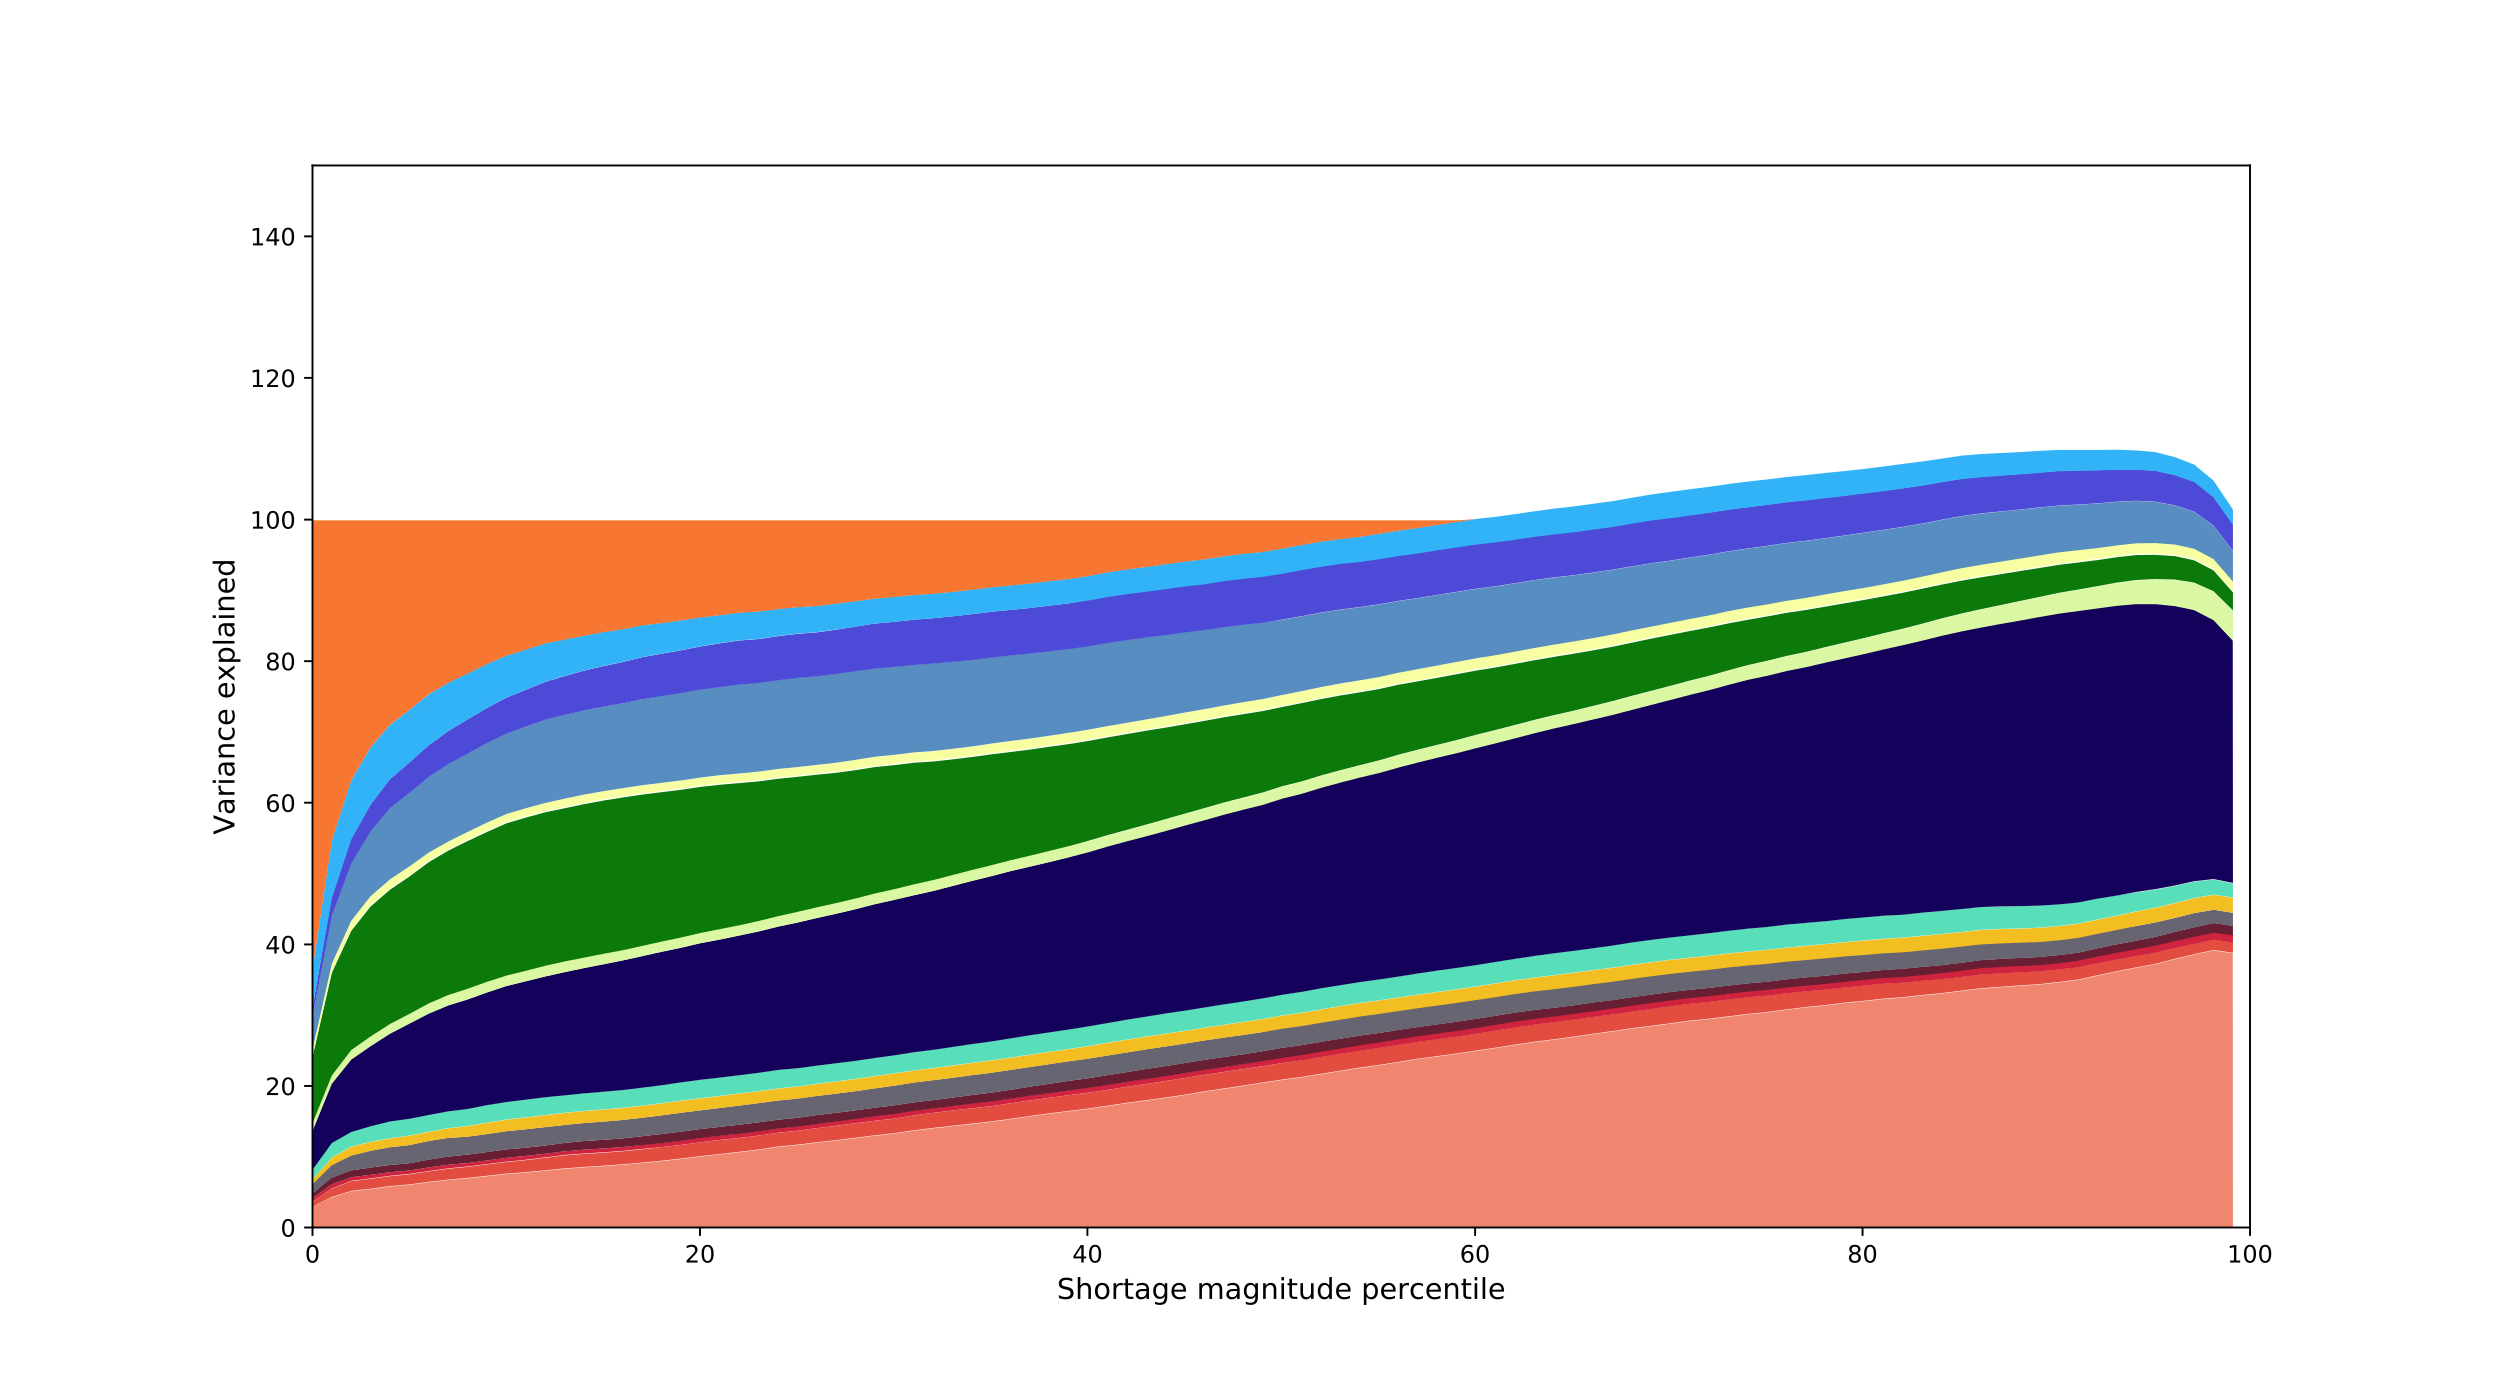 <?xml version="1.0" encoding="utf-8"?>
<!-- Generator: Adobe Illustrator 21.1.0, SVG Export Plug-In . SVG Version: 6.00 Build 0)  -->
<svg version="1.1" id="Layer_1" xmlns="http://www.w3.org/2000/svg" xmlns:xlink="http://www.w3.org/1999/xlink" x="0px" y="0px"
	 viewBox="0 0 1044 576" style="enable-background:new 0 0 1044 576;" xml:space="preserve">
<style type="text/css">
	.st0{fill:#FFFFFF;}
	.st1{clip-path:url(#SVGID_2_);fill:#F18670;}
	.st2{clip-path:url(#SVGID_4_);fill:#E24D3F;}
	.st3{clip-path:url(#SVGID_6_);fill:#CF233E;}
	.st4{clip-path:url(#SVGID_8_);fill:#681E33;}
	.st5{clip-path:url(#SVGID_10_);fill:#676572;}
	.st6{clip-path:url(#SVGID_12_);fill:#F3BE22;}
	.st7{clip-path:url(#SVGID_14_);fill:#59DEBA;}
	.st8{clip-path:url(#SVGID_16_);fill:#14015C;}
	.st9{clip-path:url(#SVGID_18_);fill:#DAF8A3;}
	.st10{clip-path:url(#SVGID_20_);fill:#0B7A0A;}
	.st11{clip-path:url(#SVGID_22_);fill:#F8FFA2;}
	.st12{clip-path:url(#SVGID_24_);fill:#578DC0;}
	.st13{clip-path:url(#SVGID_26_);fill:#4E4AD8;}
	.st14{clip-path:url(#SVGID_28_);fill:#32B3F7;}
	.st15{clip-path:url(#SVGID_30_);fill:#F77632;}
	.st16{stroke:#000000;stroke-width:0.8;stroke-linejoin:round;}
	.st17{fill:none;stroke:#000000;stroke-width:0.8;stroke-linecap:square;}
</style>
<g id="patch_1">
	<path class="st0" d="M0,576h1044V0H0V576z"/>
</g>
<g id="patch_2">
	<path class="st0" d="M130.5,512.6h809.1V69.1H130.5V512.6z"/>
</g>
<g id="PolyCollection_1">
	<g>
		<defs>
			<rect id="SVGID_1_" x="130.5" y="69.1" width="809.1" height="443.5"/>
		</defs>
		<clipPath id="SVGID_2_">
			<use xlink:href="#SVGID_1_"  style="overflow:visible;"/>
		</clipPath>
		<path class="st1" d="M130.5,503.9v8.7h8.1h8.1h8.1h8.1h8.1h8.1h8.1h8.1h8.1h8.1h8.1h8.1h8.1h8.1h8.1h8.1h8.1h8.1h8.1h8.1h8.1h8.1
			h8.1h8.1h8.1h8.1h8.1h8.1h8.1h8.1h8.1h8.1h8.1h8.1h8.1h8.1h8.1h8.1h8.1h8.1h8.1h8.1h8.1h8.1h8.1h8.1h8.1h8.1h8.1h8.1h8.1h8.1h8.1
			h8.1h8.1h8.1h8.1h8.1h8.1h8.1h8.1h8.1h8.1h8.1h8.1h8.1h8.1h8.1h8.1h8.1h8.1h8.1h8.1h8.1h8.1h8.1h8.1h8.1h8.1h8.1h8.1h8.1h8.1h8.1
			h8.1h8.1h8.1h8.1h8.1h8.1h8.1h8.1h8.1h8.1h8.1h8.1h8.1h8.1h8.1V398.1l0,0l-8.1-1.2l-8.1,1.8l-8.1,1.9l-8.1,2.1l-8.1,1.5l-8.1,1.6
			l-8.1,1.7l-8.1,1.8l-8.1,1l-8.1,0.9l-8.1,0.5l-8.1,0.6l-8.1,0.6l-8.1,1l-8.1,1l-8.1,0.8l-8.1,0.9l-8.1,0.6l-8.1,0.9l-8.1,0.8
			l-8.1,1l-8.1,0.8l-8.1,1l-8.1,1.1l-8.1,0.8l-8.1,1l-8.1,1l-8.1,0.8l-8.1,1.1l-8.1,1.1l-8.1,1l-8.1,1.2l-8.1,1.1l-8.1,1.2l-8.1,1.1
			l-8.1,1l-8.1,1.2l-8.1,1.3l-8.1,1.2l-8.1,1.2l-8.1,1.1l-8.1,1.1l-8.1,1.3l-8.1,1.3l-8.1,1.1l-8.1,1.3l-8.1,1.3l-8.1,1.3l-8.1,1.1
			l-8.1,1.2l-8.1,1.3l-8.1,1.2l-8.1,1.2l-8.1,1.4l-8.1,1.2l-8.1,1.1l-8.1,1.1l-8.1,1.2l-8.1,1.2l-8.1,1l-8.1,1l-8.1,1.1l-8.1,1.2
			l-8.1,1.1l-8.1,0.9l-8.1,0.9l-8.1,0.9l-8.1,1l-8.1,1.2l-8.1,0.9l-8.1,1l-8.1,1l-8.1,0.9l-8.1,1l-8.1,0.8l-8.1,1.2l-8.1,1l-8.1,0.9
			l-8.1,0.9l-8.1,1l-8.1,0.9l-8.1,0.8l-8.1,0.7l-8.1,0.6l-8.1,0.5l-8.1,0.6l-8.1,0.8l-8.1,0.8l-8.1,0.6l-8.1,0.9l-8.1,0.9l-8.1,0.7
			l-8.1,0.9l-8.1,1.1l-8.1,0.7l-8.1,1.1l-8.1,0.9l-8.1,2.5L130.5,503.9z"/>
	</g>
</g>
<g id="PolyCollection_2">
	<g>
		<defs>
			<rect id="SVGID_3_" x="130.5" y="69.1" width="809.1" height="443.5"/>
		</defs>
		<clipPath id="SVGID_4_">
			<use xlink:href="#SVGID_3_"  style="overflow:visible;"/>
		</clipPath>
		<path class="st2" d="M130.5,501.8v2.1l8.1-4.1l8.1-2.5l8.1-0.9l8.1-1.1l8.1-0.7l8.1-1.1l8.1-0.9l8.1-0.7l8.1-0.9l8.1-0.9l8.1-0.6
			l8.1-0.8l8.1-0.8l8.1-0.6l8.1-0.5l8.1-0.6l8.1-0.7l8.1-0.8l8.1-0.9l8.1-1l8.1-0.9l8.1-0.9l8.1-1l8.1-1.2l8.1-0.8l8.1-1l8.1-0.9
			l8.1-1l8.1-1l8.1-0.9l8.1-1.2l8.1-1l8.1-0.9l8.1-0.9l8.1-0.9l8.1-1.1l8.1-1.2l8.1-1.1l8.1-1l8.1-1l8.1-1.2l8.1-1.2l8.1-1.1
			l8.1-1.1l8.1-1.2l8.1-1.4l8.1-1.2l8.1-1.2l8.1-1.3l8.1-1.2l8.1-1.1l8.1-1.3l8.1-1.3l8.1-1.3l8.1-1.1l8.1-1.3l8.1-1.3l8.1-1.1
			l8.1-1.1l8.1-1.2l8.1-1.2l8.1-1.3l8.1-1.2l8.1-1l8.1-1.1l8.1-1.2l8.1-1.1l8.1-1.2l8.1-1l8.1-1.1l8.1-1.1l8.1-0.8l8.1-1l8.1-1
			l8.1-0.8l8.1-1.1l8.1-1l8.1-0.8l8.1-1l8.1-0.8l8.1-0.9l8.1-0.6l8.1-0.9l8.1-0.8l8.1-1l8.1-1l8.1-0.6l8.1-0.6l8.1-0.5l8.1-0.9
			l8.1-1l8.1-1.8l8.1-1.7l8.1-1.6l8.1-1.5l8.1-2.1l8.1-1.9l8.1-1.8l8.1,1.2v-4.3l0,0l-8.1-1.3l-8.1,1.8l-8.1,1.7l-8.1,2l-8.1,1.4
			l-8.1,1.5l-8.1,1.5l-8.1,1.7l-8.1,0.9l-8.1,0.8l-8.1,0.4l-8.1,0.4l-8.1,0.5l-8.1,1l-8.1,0.9l-8.1,0.7l-8.1,0.8l-8.1,0.4l-8.1,0.8
			l-8.1,0.8l-8.1,0.9l-8.1,0.7l-8.1,0.8l-8.1,1l-8.1,0.7l-8.1,0.9l-8.1,1l-8.1,0.8l-8.1,1.1l-8.1,1.1l-8.1,1.1l-8.1,1.2l-8.1,1
			l-8.1,1.1l-8.1,1.1l-8.1,1l-8.1,1.2l-8.1,1.3l-8.1,1.3l-8.1,1.2l-8.1,1.1l-8.1,1.1l-8.1,1.2l-8.1,1.3l-8.1,1.2l-8.1,1.3l-8.1,1.3
			l-8.1,1.4L535,444l-8.1,1.3l-8.1,1.2l-8.1,1.2l-8.1,1.2l-8.1,1.3l-8.1,1.3l-8.1,1.2l-8.1,1.2l-8.1,1.3l-8.1,1.2l-8.1,1l-8.1,1.1
			l-8.1,1.1l-8.1,1.2l-8.1,1.2l-8.1,0.9l-8.1,0.9l-8.1,1l-8.1,1.1l-8.1,1.3l-8.1,0.9l-8.1,1l-8.1,1.1l-8.1,1l-8.1,1.1l-8.1,0.8
			l-8.1,1.2l-8.1,1l-8.1,0.8l-8.1,1l-8.1,1.1l-8.1,0.9L268,480l-8.1,0.8l-8.1,0.6l-8.1,0.5l-8.1,0.6l-8.1,1l-8.1,1l-8.1,0.8l-8.1,1
			l-8.1,1l-8.1,0.8l-8.1,1.1l-8.1,1.2l-8.1,0.8l-8.1,1.1l-8.1,1l-8.1,3.2L130.5,501.8z"/>
	</g>
</g>
<g id="PolyCollection_3">
	<g>
		<defs>
			<rect id="SVGID_5_" x="130.5" y="69.1" width="809.1" height="443.5"/>
		</defs>
		<clipPath id="SVGID_6_">
			<use xlink:href="#SVGID_5_"  style="overflow:visible;"/>
		</clipPath>
		<path class="st3" d="M130.5,500.4v1.4l8.1-5.5l8.1-3.2l8.1-1l8.1-1.1l8.1-0.8l8.1-1.2l8.1-1.1l8.1-0.8l8.1-1l8.1-1l8.1-0.8l8.1-1
			l8.1-1l8.1-0.6l8.1-0.5l8.1-0.6l8.1-0.8l8.1-0.8l8.1-0.9l8.1-1.1l8.1-1l8.1-0.8l8.1-1l8.1-1.2l8.1-0.8l8.1-1.1l8.1-1l8.1-1.1
			l8.1-1l8.1-0.9l8.1-1.3l8.1-1.1l8.1-1l8.1-0.9l8.1-0.9l8.1-1.2l8.1-1.2l8.1-1.1l8.1-1.1l8.1-1l8.1-1.2l8.1-1.3l8.1-1.2l8.1-1.2
			l8.1-1.3l8.1-1.3l8.1-1.2l8.1-1.2l8.1-1.2l8.1-1.3l8.1-1.1l8.1-1.4l8.1-1.3l8.1-1.3l8.1-1.2l8.1-1.3l8.1-1.2l8.1-1.1l8.1-1.1
			l8.1-1.2l8.1-1.3l8.1-1.3l8.1-1.2l8.1-1l8.1-1.1l8.1-1.1l8.1-1l8.1-1.2l8.1-1.1l8.1-1.1l8.1-1.1l8.1-0.8l8.1-1l8.1-0.9l8.1-0.7
			l8.1-1l8.1-0.8l8.1-0.7l8.1-0.9l8.1-0.8l8.1-0.8l8.1-0.4l8.1-0.8l8.1-0.7l8.1-0.9l8.1-1l8.1-0.5l8.1-0.4l8.1-0.4l8.1-0.8l8.1-0.9
			l8.1-1.7l8.1-1.5l8.1-1.5l8.1-1.4l8.1-2l8.1-1.7l8.1-1.8l8.1,1.3v-3.6l0,0l-8.1-1.1l-8.1,1.7l-8.1,1.8l-8.1,1.9l-8.1,1.5l-8.1,1.5
			l-8.1,1.6l-8.1,1.7l-8.1,1.1l-8.1,0.8l-8.1,0.3l-8.1,0.4l-8.1,0.5l-8.1,1.1l-8.1,1l-8.1,0.8l-8.1,0.8l-8.1,0.4l-8.1,0.8l-8.1,0.8
			l-8.1,0.9l-8.1,0.7l-8.1,0.8l-8.1,1l-8.1,0.7l-8.1,0.9l-8.1,1l-8.1,0.8l-8.1,1l-8.1,1.1l-8.1,1.1l-8.1,1.2l-8.1,1.1l-8.1,1.1
			l-8.1,1.1l-8.1,1l-8.1,1.1l-8.1,1.4l-8.1,1.3l-8.1,1.2l-8.1,1.1l-8.1,1.1l-8.1,1.3l-8.1,1.3l-8.1,1.2l-8.1,1.4l-8.1,1.3l-8.1,1.4
			l-8.1,1.2L527,443l-8.1,1.3l-8.1,1.2l-8.1,1.2l-8.1,1.3l-8.1,1.3l-8.1,1.2l-8.1,1.2l-8.1,1.3l-8.1,1.2l-8.1,1.1l-8.1,1.1l-8.1,1.1
			l-8.1,1.2l-8.1,1.2l-8.1,0.9l-8.1,1l-8.1,1l-8.1,1l-8.1,1.3l-8.1,1l-8.1,1.1l-8.1,1.1l-8.1,1l-8.1,1.1l-8.1,0.8l-8.1,1.2l-8.1,1
			l-8.1,0.8l-8.1,1l-8.1,1.1l-8.1,1l-8.1,0.8L260,479l-8.1,0.6l-8.1,0.5l-8.1,0.7l-8.1,1l-8.1,0.9l-8.1,0.8l-8.1,1.1l-8.1,1.1
			l-8.1,0.7l-8.1,1.1l-8.1,1.3l-8.1,0.7l-8.1,1.1l-8.1,1l-8.1,2.9L130.5,500.4z"/>
	</g>
</g>
<g id="PolyCollection_4">
	<g>
		<defs>
			<rect id="SVGID_7_" x="130.5" y="69.1" width="809.1" height="443.5"/>
		</defs>
		<clipPath id="SVGID_8_">
			<use xlink:href="#SVGID_7_"  style="overflow:visible;"/>
		</clipPath>
		<path class="st4" d="M130.5,498.4v2l8.1-5.9l8.1-2.9l8.1-1l8.1-1.1l8.1-0.7l8.1-1.3l8.1-1.1l8.1-0.7l8.1-1.1l8.1-1.1l8.1-0.8
			l8.1-0.9l8.1-1l8.1-0.7l8.1-0.5l8.1-0.6l8.1-0.8l8.1-0.8l8.1-1l8.1-1.1l8.1-1l8.1-0.8l8.1-1l8.1-1.2l8.1-0.8l8.1-1.1l8.1-1
			l8.1-1.1l8.1-1.1l8.1-1l8.1-1.3l8.1-1l8.1-1l8.1-1l8.1-0.9l8.1-1.2l8.1-1.2l8.1-1.1l8.1-1.1l8.1-1.1l8.1-1.2l8.1-1.3l8.1-1.2
			l8.1-1.2l8.1-1.3l8.1-1.3l8.1-1.2l8.1-1.2l8.1-1.3l8.1-1.3l8.1-1.2l8.1-1.4l8.1-1.3l8.1-1.4l8.1-1.2l8.1-1.3l8.1-1.3l8.1-1.1
			l8.1-1.1l8.1-1.2l8.1-1.3l8.1-1.4l8.1-1.1l8.1-1l8.1-1.1l8.1-1.1l8.1-1.1l8.1-1.2l8.1-1.1l8.1-1.1l8.1-1l8.1-0.8l8.1-1l8.1-0.9
			l8.1-0.7l8.1-1l8.1-0.8l8.1-0.7l8.1-0.9l8.1-0.8l8.1-0.8l8.1-0.4l8.1-0.8l8.1-0.8l8.1-1l8.1-1.1l8.1-0.5l8.1-0.4l8.1-0.3l8.1-0.8
			l8.1-1.1l8.1-1.7l8.1-1.6l8.1-1.5l8.1-1.5l8.1-1.9l8.1-1.8l8.1-1.7l8.1,1.1v-4l0,0l-8.1-1.2l-8.1,1.8l-8.1,1.9l-8.1,2.1l-8.1,1.6
			l-8.1,1.5l-8.1,1.7l-8.1,1.8l-8.1,1l-8.1,0.8l-8.1,0.4l-8.1,0.4l-8.1,0.5l-8.1,1.1l-8.1,1l-8.1,0.7l-8.1,0.8l-8.1,0.5l-8.1,0.8
			l-8.1,0.7l-8.1,0.9l-8.1,0.7l-8.1,0.8l-8.1,1l-8.1,0.7l-8.1,0.9l-8.1,1l-8.1,0.8l-8.1,0.9l-8.1,1.1l-8.1,1.1l-8.1,1.2l-8.1,1
			l-8.1,1.2l-8.1,1l-8.1,0.9l-8.1,1.1l-8.1,1.3l-8.1,1.3l-8.1,1.2l-8.1,1.1l-8.1,1.1l-8.1,1.2l-8.1,1.3l-8.1,1.1l-8.1,1.3l-8.1,1.3
			l-8.1,1.4l-8.1,1.1L527,439l-8.1,1.3l-8.1,1.1l-8.1,1.2l-8.1,1.3l-8.1,1.3l-8.1,1.2l-8.1,1.3l-8.1,1.3l-8.1,1.3l-8.1,1.1l-8.1,1.2
			l-8.1,1.2l-8.1,1.3l-8.1,1.2l-8.1,1l-8.1,1.1l-8.1,1l-8.1,1l-8.1,1.2l-8.1,1l-8.1,1.1l-8.1,1l-8.1,1l-8.1,1.1l-8.1,0.8l-8.1,1.1
			l-8.1,1l-8.1,0.9l-8.1,0.9l-8.1,1.1l-8.1,1l-8.1,0.9l-8.1,0.9l-8.1,0.6l-8.1,0.5l-8.1,0.8l-8.1,1.1l-8.1,0.9l-8.1,0.7l-8.1,1.1
			l-8.1,1.1l-8.1,0.8l-8.1,1.3l-8.1,1.5l-8.1,0.7l-8.1,1.1l-8.1,1.2l-8.1,3.1L130.5,498.4z"/>
	</g>
</g>
<g id="PolyCollection_5">
	<g>
		<defs>
			<rect id="SVGID_9_" x="130.5" y="69.1" width="809.1" height="443.5"/>
		</defs>
		<clipPath id="SVGID_10_">
			<use xlink:href="#SVGID_9_"  style="overflow:visible;"/>
		</clipPath>
		<path class="st5" d="M130.5,494.5v3.9l8.1-6.5l8.1-3.1l8.1-1.2l8.1-1.1l8.1-0.7l8.1-1.5l8.1-1.3l8.1-0.8l8.1-1.1l8.1-1.1l8.1-0.7
			l8.1-0.9l8.1-1.1l8.1-0.8l8.1-0.5l8.1-0.6l8.1-0.9l8.1-0.9l8.1-1l8.1-1.1l8.1-0.9l8.1-0.9l8.1-1l8.1-1.1l8.1-0.8l8.1-1.1l8.1-1
			l8.1-1l8.1-1.1l8.1-1l8.1-1.2l8.1-1l8.1-1l8.1-1.1l8.1-1l8.1-1.2l8.1-1.3l8.1-1.2l8.1-1.2l8.1-1.1l8.1-1.3l8.1-1.3l8.1-1.3
			l8.1-1.2l8.1-1.3l8.1-1.3l8.1-1.2l8.1-1.1l8.1-1.3l8.1-1.4l8.1-1.1l8.1-1.4l8.1-1.3l8.1-1.3l8.1-1.1l8.1-1.3l8.1-1.2l8.1-1.1
			l8.1-1.1l8.1-1.2l8.1-1.3l8.1-1.3l8.1-1.1l8.1-0.9l8.1-1l8.1-1.2l8.1-1l8.1-1.2l8.1-1.1l8.1-1.1l8.1-0.9l8.1-0.8l8.1-1l8.1-0.9
			l8.1-0.7l8.1-1l8.1-0.8l8.1-0.7l8.1-0.9l8.1-0.7l8.1-0.8l8.1-0.5l8.1-0.8l8.1-0.7l8.1-1l8.1-1.1l8.1-0.5l8.1-0.4l8.1-0.4l8.1-0.8
			l8.1-1l8.1-1.8l8.1-1.7l8.1-1.5l8.1-1.6l8.1-2.1l8.1-1.9l8.1-1.8l8.1,1.2v-5.5l0,0l-8.1-1.3l-8.1,1.4l-8.1,2l-8.1,1.9l-8.1,1.5
			L883,388l-8.1,1.6l-8.1,1.7l-8.1,1l-8.1,0.7l-8.1,0.3l-8.1,0.3l-8.1,0.4l-8.1,0.9l-8.1,0.9l-8.1,0.7l-8.1,0.8l-8.1,0.4l-8.1,0.7
			l-8.1,0.6l-8.1,0.8l-8.1,0.7l-8.1,0.7l-8.1,0.9l-8.1,0.7l-8.1,0.8l-8.1,1l-8.1,0.8l-8.1,0.9l-8.1,1l-8.1,1.1l-8.1,1.2l-8.1,1
			l-8.1,1.1l-8.1,1l-8.1,0.9l-8.1,1.1l-8.1,1.3l-8.1,1.2l-8.1,1.2l-8.1,1.1l-8.1,1.1l-8.1,1.2l-8.1,1.2l-8.1,1.1l-8.1,1.3l-8.1,1.3
			l-8.1,1.4l-8.1,1.1L527,431l-8.1,1.2l-8.1,1.1l-8.1,1.2l-8.1,1.3l-8.1,1.2l-8.1,1.2l-8.1,1.3l-8.1,1.3l-8.1,1.3l-8.1,1.1l-8.1,1.2
			l-8.1,1.2l-8.1,1.2l-8.1,1.2l-8.1,1l-8.1,1.1l-8.1,1l-8.1,1l-8.1,1.3l-8.1,1.1l-8.1,1.2l-8.1,1l-8.1,1l-8.1,1.1l-8.1,0.8l-8.1,1.1
			l-8.1,1l-8.1,1l-8.1,1l-8.1,1l-8.1,1.1l-8.1,1l-8.1,0.9l-8.1,0.7l-8.1,0.6l-8.1,0.8l-8.1,0.9l-8.1,0.9l-8.1,0.8l-8.1,1.2l-8.1,1.1
			l-8.1,0.5l-8.1,1.3l-8.1,1.7l-8.1,0.9l-8.1,1.5l-8.1,2l-8.1,4L130.5,494.5z"/>
	</g>
</g>
<g id="PolyCollection_6">
	<g>
		<defs>
			<rect id="SVGID_11_" x="130.5" y="69.1" width="809.1" height="443.5"/>
		</defs>
		<clipPath id="SVGID_12_">
			<use xlink:href="#SVGID_11_"  style="overflow:visible;"/>
		</clipPath>
		<path class="st6" d="M130.5,492.6v1.9l8.1-7.9l8.1-4l8.1-2l8.1-1.5l8.1-0.9l8.1-1.7l8.1-1.3l8.1-0.5l8.1-1.1l8.1-1.2l8.1-0.8
			l8.1-0.9l8.1-0.9l8.1-0.8l8.1-0.6l8.1-0.7l8.1-0.9l8.1-1l8.1-1.1l8.1-1l8.1-1l8.1-1l8.1-1l8.1-1.1l8.1-0.8l8.1-1.1l8.1-1l8.1-1
			l8.1-1.2l8.1-1.1l8.1-1.3l8.1-1l8.1-1l8.1-1.1l8.1-1l8.1-1.2l8.1-1.2l8.1-1.2l8.1-1.2l8.1-1.1l8.1-1.3l8.1-1.3l8.1-1.3l8.1-1.2
			l8.1-1.2l8.1-1.3l8.1-1.2l8.1-1.1l8.1-1.2l8.1-1.4l8.1-1.1l8.1-1.4l8.1-1.3l8.1-1.3l8.1-1.1l8.1-1.2l8.1-1.2l8.1-1.1l8.1-1.1
			l8.1-1.2l8.1-1.2l8.1-1.3l8.1-1.1l8.1-0.9l8.1-1l8.1-1.1l8.1-1l8.1-1.2l8.1-1.1l8.1-1l8.1-0.9l8.1-0.8l8.1-1l8.1-0.8l8.1-0.7
			l8.1-0.9l8.1-0.7l8.1-0.7l8.1-0.8l8.1-0.6l8.1-0.7l8.1-0.4l8.1-0.8l8.1-0.7l8.1-0.9l8.1-0.9l8.1-0.4l8.1-0.3l8.1-0.3l8.1-0.7
			l8.1-1l8.1-1.7l8.1-1.6l8.1-1.7l8.1-1.5l8.1-1.9l8.1-2l8.1-1.4l8.1,1.3v-6.3l0,0l-8.1-1.2l-8.1,1.4l-8.1,2.1l-8.1,1.9l-8.1,1.6
			l-8.1,1.8l-8.1,1.6l-8.1,1.7l-8.1,1l-8.1,0.7l-8.1,0.3l-8.1,0.2l-8.1,0.4l-8.1,0.9l-8.1,0.8l-8.1,0.7l-8.1,0.8l-8.1,0.5l-8.1,0.7
			l-8.1,0.7l-8.1,0.8l-8.1,0.7l-8.1,0.8l-8.1,0.9l-8.1,0.7l-8.1,0.8l-8.1,1l-8.1,0.8l-8.1,0.9l-8.1,1l-8.1,1.1l-8.1,1.2l-8.1,1
			l-8.1,1.1l-8.1,1l-8.1,1l-8.1,1.1l-8.1,1.3l-8.1,1.3l-8.1,1.2l-8.1,1.1l-8.1,1.1l-8.1,1.2l-8.1,1.2l-8.1,1.1l-8.1,1.3l-8.1,1.4
			l-8.1,1.4l-8.1,1.1l-8.1,1.5l-8.1,1.2l-8.1,1.2l-8.1,1.2l-8.1,1.3l-8.1,1.2l-8.1,1.2l-8.1,1.3l-8.1,1.3l-8.1,1.4l-8.1,1.2
			l-8.1,1.2l-8.1,1.2l-8.1,1.2l-8.1,1.2l-8.1,1l-8.1,1.1l-8.1,1.1l-8.1,1l-8.1,1.2l-8.1,1.1l-8.1,1.2l-8.1,1.1l-8.1,1l-8.1,1.1
			l-8.1,0.8l-8.1,1.2l-8.1,0.9l-8.1,1l-8.1,1l-8.1,1l-8.1,1.1l-8.1,1l-8.1,0.9l-8.1,0.7l-8.1,0.6l-8.1,0.8l-8.1,0.9l-8.1,1l-8.1,0.9
			l-8.1,1.3l-8.1,1.4l-8.1,0.9l-8.1,1.5l-8.1,1.6l-8.1,1.1l-8.1,1.5l-8.1,2l-8.1,4.5L130.5,492.6z"/>
	</g>
</g>
<g id="PolyCollection_7">
	<g>
		<defs>
			<rect id="SVGID_13_" x="130.5" y="69.1" width="809.1" height="443.5"/>
		</defs>
		<clipPath id="SVGID_14_">
			<use xlink:href="#SVGID_13_"  style="overflow:visible;"/>
		</clipPath>
		<path class="st7" d="M130.5,488.5v4.1l8.1-9.3l8.1-4.5l8.1-2l8.1-1.5l8.1-1.1l8.1-1.6l8.1-1.5l8.1-0.9l8.1-1.4l8.1-1.3l8.1-0.9
			l8.1-1l8.1-0.9l8.1-0.8l8.1-0.6l8.1-0.7l8.1-0.9l8.1-1l8.1-1.1l8.1-1l8.1-1l8.1-1l8.1-0.9l8.1-1.2l8.1-0.8l8.1-1.1l8.1-1l8.1-1.1
			l8.1-1.2l8.1-1.1l8.1-1.2l8.1-1l8.1-1.1l8.1-1.1l8.1-1l8.1-1.2l8.1-1.2l8.1-1.2l8.1-1.2l8.1-1.2l8.1-1.4l8.1-1.3l8.1-1.3l8.1-1.2
			l8.1-1.2l8.1-1.3l8.1-1.2l8.1-1.2l8.1-1.2l8.1-1.5l8.1-1.1l8.1-1.4l8.1-1.4l8.1-1.3l8.1-1.1l8.1-1.2l8.1-1.2l8.1-1.1l8.1-1.1
			l8.1-1.2l8.1-1.3l8.1-1.3l8.1-1.1l8.1-1l8.1-1l8.1-1.1l8.1-1l8.1-1.2l8.1-1.1l8.1-1l8.1-0.9l8.1-0.8l8.1-1l8.1-0.8l8.1-0.7
			l8.1-0.9l8.1-0.8l8.1-0.7l8.1-0.8l8.1-0.7l8.1-0.7l8.1-0.5l8.1-0.8l8.1-0.7l8.1-0.8l8.1-0.9l8.1-0.4l8.1-0.2l8.1-0.3l8.1-0.7
			l8.1-1l8.1-1.7l8.1-1.6l8.1-1.8l8.1-1.6l8.1-1.9l8.1-2.1l8.1-1.4l8.1,1.2v-5.9l0,0l-8.1-1.6l-8.1,0.9l-8.1,1.8l-8.1,1.5l-8.1,1.2
			L883,374l-8.1,1.3l-8.1,1.6l-8.1,0.8l-8.1,0.5l-8.1,0.2l-8.1,0.1l-8.1,0.3l-8.1,0.8l-8.1,0.8l-8.1,0.7L794,382l-8.1,0.4l-8.1,0.7
			l-8.1,0.7l-8.1,0.9l-8.1,0.7l-8.1,0.7l-8.1,1l-8.1,0.7l-8.1,0.9l-8.1,1l-8.1,0.9l-8.1,0.9l-8.1,1l-8.1,1.1l-8.1,1.3l-8.1,1.1
			l-8.1,1.1l-8.1,1l-8.1,1.1l-8.1,1.2l-8.1,1.3l-8.1,1.3l-8.1,1.2l-8.1,1.1l-8.1,1.2l-8.1,1.3l-8.1,1.2l-8.1,1.1l-8.1,1.3l-8.1,1.3
			l-8.1,1.5l-8.1,1.2l-8.1,1.5l-8.1,1.3l-8.1,1.2l-8.1,1.3l-8.1,1.3l-8.1,1.2l-8.1,1.3l-8.1,1.3l-8.1,1.4l-8.1,1.4l-8.1,1.3
			l-8.1,1.2l-8.1,1.2l-8.1,1.3l-8.1,1.3l-8.1,1.1l-8.1,1.2l-8.1,1.2l-8.1,1l-8.1,1.3l-8.1,1.1l-8.1,1.2l-8.1,1l-8.1,1l-8.1,1.1
			l-8.1,0.7l-8.1,1.2l-8.1,1l-8.1,1l-8.1,0.9l-8.1,1.1l-8.1,1.2l-8.1,1l-8.1,1l-8.1,0.7l-8.1,0.7l-8.1,0.8l-8.1,0.8l-8.1,1l-8.1,1
			l-8.1,1.3l-8.1,1.6l-8.1,1l-8.1,1.5l-8.1,1.6l-8.1,1.1l-8.1,2l-8.1,2.4l-8.1,4.6L130.5,488.5z"/>
	</g>
</g>
<g id="PolyCollection_8">
	<g>
		<defs>
			<rect id="SVGID_15_" x="130.5" y="69.1" width="809.1" height="443.5"/>
		</defs>
		<clipPath id="SVGID_16_">
			<use xlink:href="#SVGID_15_"  style="overflow:visible;"/>
		</clipPath>
		<path class="st8" d="M130.5,472.3v16.2l8.1-11.2l8.1-4.6l8.1-2.4l8.1-2l8.1-1.1l8.1-1.6l8.1-1.5l8.1-1l8.1-1.6l8.1-1.3l8.1-1
			l8.1-1l8.1-0.8l8.1-0.8l8.1-0.7l8.1-0.7l8.1-1l8.1-1l8.1-1.2l8.1-1.1l8.1-0.9l8.1-1l8.1-1l8.1-1.2l8.1-0.7l8.1-1.1l8.1-1l8.1-1
			l8.1-1.2l8.1-1.1l8.1-1.3l8.1-1l8.1-1.2l8.1-1.2l8.1-1.1l8.1-1.3l8.1-1.3l8.1-1.2l8.1-1.2l8.1-1.3l8.1-1.4l8.1-1.4l8.1-1.3
			l8.1-1.3l8.1-1.2l8.1-1.3l8.1-1.3l8.1-1.2l8.1-1.3l8.1-1.5l8.1-1.2l8.1-1.5l8.1-1.3l8.1-1.3l8.1-1.1l8.1-1.2l8.1-1.3l8.1-1.2
			l8.1-1.1l8.1-1.2l8.1-1.3l8.1-1.3l8.1-1.2l8.1-1.1l8.1-1l8.1-1.1l8.1-1.1l8.1-1.3l8.1-1.1l8.1-1l8.1-0.9l8.1-0.9l8.1-1l8.1-0.9
			l8.1-0.7l8.1-1l8.1-0.7l8.1-0.7l8.1-0.9l8.1-0.7l8.1-0.7l8.1-0.4l8.1-0.9l8.1-0.7l8.1-0.8l8.1-0.8l8.1-0.3l8.1-0.1l8.1-0.2
			l8.1-0.5l8.1-0.8l8.1-1.6l8.1-1.3l8.1-1.5l8.1-1.2l8.1-1.5l8.1-1.8l8.1-0.9l8.1,1.6V267.3l0,0l-8.1-8.6l-8.1-4.2l-8.1-1.7
			l-8.1-0.8l-8.1,0l-8.1,0.7l-8.1,1.1l-8.1,1.1l-8.1,1.1l-8.1,1.4l-8.1,1.5l-8.1,1.4l-8.1,1.5l-8.1,1.6l-8.1,1.8l-8.1,2l-8.1,1.9
			l-8.1,1.8l-8.1,1.9l-8.1,1.8l-8.1,1.8l-8.1,1.9l-8.1,1.6l-8.1,2l-8.1,1.7l-8.1,2.1l-8.1,2.2l-8.1,2l-8.1,2.1l-8.1,2.1l-8.1,2.1
			l-8.1,2.1l-8.1,1.9l-8.1,1.9l-8.1,1.8l-8.1,2l-8.1,2.1l-8.1,2.1l-8.1,2l-8.1,2.1l-8.1,1.9l-8.1,2l-8.1,2.1l-8.1,2.3l-8.1,1.9
			l-8.1,2.1l-8.1,2.2l-8.1,2.5l-8.1,2l-8.1,2.6l-8.1,2l-8.1,2.1l-8.1,2.3l-8.1,2.2l-8.1,2.3l-8.1,2.2l-8.1,2.1l-8.1,2.2l-8.1,2.4
			L446,358l-8.1,2l-8.1,1.9l-8.1,1.9l-8.1,2.1l-8.1,2l-8.1,2.1l-8.1,2.1l-8.1,1.8l-8.1,1.9l-8.1,1.8l-8.1,2.1l-8.1,1.9l-8.1,1.8
			l-8.1,1.9l-8.1,1.7l-8.1,2l-8.1,1.7l-8.1,1.7l-8.1,1.5l-8.1,1.9l-8.1,1.7l-8.1,1.8l-8.1,1.8l-8.1,1.6l-8.1,1.6l-8.1,1.7l-8.1,1.8
			l-8.1,2l-8.1,2l-8.1,2.7l-8.1,2.9l-8.1,2.5l-8.1,3.4l-8.1,4.2l-8.1,4.2l-8.1,5.2l-8.1,5.6l-8.1,10.1L130.5,472.3z"/>
	</g>
</g>
<g id="PolyCollection_9">
	<g>
		<defs>
			<rect id="SVGID_17_" x="130.5" y="69.1" width="809.1" height="443.5"/>
		</defs>
		<clipPath id="SVGID_18_">
			<use xlink:href="#SVGID_17_"  style="overflow:visible;"/>
		</clipPath>
		<path class="st9" d="M130.5,469.1v3.2l8.1-19.7l8.1-10.1l8.1-5.6l8.1-5.2l8.1-4.2l8.1-4.2l8.1-3.4l8.1-2.5l8.1-2.9l8.1-2.7l8.1-2
			l8.1-2l8.1-1.8l8.1-1.7l8.1-1.6l8.1-1.6l8.1-1.8l8.1-1.8l8.1-1.7l8.1-1.9l8.1-1.5l8.1-1.7l8.1-1.7l8.1-2l8.1-1.7l8.1-1.9l8.1-1.8
			l8.1-1.9l8.1-2.1l8.1-1.8l8.1-1.9l8.1-1.8l8.1-2.1l8.1-2.1l8.1-2l8.1-2.1l8.1-1.9l8.1-1.9l8.1-2l8.1-2.1l8.1-2.4l8.1-2.2l8.1-2.1
			l8.1-2.2l8.1-2.3l8.1-2.2l8.1-2.3l8.1-2.1l8.1-2l8.1-2.6l8.1-2l8.1-2.5l8.1-2.2l8.1-2.1l8.1-1.9l8.1-2.3l8.1-2.1l8.1-2l8.1-1.9
			l8.1-2.1l8.1-2l8.1-2.1l8.1-2.1l8.1-2l8.1-1.8l8.1-1.9l8.1-1.9l8.1-2.1l8.1-2.1l8.1-2.1l8.1-2.1l8.1-2l8.1-2.2l8.1-2.1l8.1-1.7
			l8.1-2l8.1-1.6l8.1-1.9l8.1-1.8l8.1-1.8l8.1-1.9l8.1-1.8l8.1-1.9l8.1-2l8.1-1.8l8.1-1.6l8.1-1.5l8.1-1.4l8.1-1.5l8.1-1.4l8.1-1.1
			l8.1-1.1l8.1-1.1l8.1-0.7l8.1,0l8.1,0.8l8.1,1.7l8.1,4.2l8.1,8.6v-12.5l0,0l-8.1-8l-8.1-3.6l-8.1-1.3l-8.1-0.2l-8.1,0.4l-8.1,1.1
			l-8.1,1.5l-8.1,1.4l-8.1,1.4l-8.1,1.7l-8.1,1.7l-8.1,1.7l-8.1,1.7l-8.1,1.8l-8.1,2l-8.1,2.2l-8.1,2.1l-8.1,1.9l-8.1,2l-8.1,1.9
			l-8.1,1.9l-8.1,2l-8.1,1.7l-8.1,2l-8.1,1.8l-8.1,2.2l-8.1,2.3l-8.1,2l-8.1,2.2l-8.1,2.1l-8.1,2.1l-8.1,2.2l-8.1,2l-8.1,2l-8.1,1.8
			l-8.1,2l-8.1,2.1l-8.1,2.1l-8.1,2l-8.1,2.2l-8.1,2l-8.1,2l-8.1,2.1l-8.1,2.4l-8.1,2l-8.1,2.1l-8.1,2.2l-8.1,2.5l-8.1,2l-8.1,2.6
			l-8.1,2.1l-8.1,2.1l-8.1,2.3l-8.1,2.3l-8.1,2.3l-8.1,2.3l-8.1,2.2l-8.1,2.2l-8.1,2.4L446,353l-8.1,2l-8.1,2l-8.1,1.9l-8.1,2.1
			l-8.1,2l-8.1,2.1l-8.1,2.1l-8.1,1.8l-8.1,2l-8.1,1.8l-8.1,2.1l-8.1,1.9l-8.1,1.8l-8.1,1.9l-8.1,1.8l-8.1,2l-8.1,1.8l-8.1,1.6
			l-8.1,1.6l-8.1,1.9l-8.1,1.7l-8.1,1.8l-8.1,1.8l-8.1,1.5l-8.1,1.6l-8.1,1.6l-8.1,1.8l-8.1,2.1l-8.1,2l-8.1,2.6l-8.1,2.9l-8.1,2.6
			L179,419l-8.1,4.4l-8.1,4.2l-8.1,5.2l-8.1,5.7l-8.1,10.6L130.5,469.1z"/>
	</g>
</g>
<g id="PolyCollection_10">
	<g>
		<defs>
			<rect id="SVGID_19_" x="130.5" y="69.1" width="809.1" height="443.5"/>
		</defs>
		<clipPath id="SVGID_20_">
			<use xlink:href="#SVGID_19_"  style="overflow:visible;"/>
		</clipPath>
		<path class="st10" d="M130.5,441.3v27.8l8.1-20l8.1-10.6l8.1-5.7l8.1-5.2l8.1-4.2l8.1-4.4l8.1-3.5l8.1-2.6l8.1-2.9l8.1-2.6l8.1-2
			l8.1-2.1l8.1-1.8l8.1-1.6l8.1-1.6l8.1-1.5l8.1-1.8l8.1-1.8l8.1-1.7l8.1-1.9l8.1-1.6l8.1-1.6l8.1-1.8l8.1-2l8.1-1.8l8.1-1.9
			l8.1-1.8l8.1-1.9l8.1-2.1l8.1-1.8l8.1-2l8.1-1.8l8.1-2.1l8.1-2.1l8.1-2l8.1-2.1l8.1-1.9l8.1-2l8.1-2l8.1-2.2l8.1-2.4l8.1-2.2
			l8.1-2.2l8.1-2.3l8.1-2.3l8.1-2.3l8.1-2.3l8.1-2.1l8.1-2.1l8.1-2.6l8.1-2l8.1-2.5l8.1-2.2l8.1-2.1l8.1-2l8.1-2.4l8.1-2.1l8.1-2
			l8.1-2l8.1-2.2l8.1-2l8.1-2.1l8.1-2.1l8.1-2l8.1-1.8l8.1-2l8.1-2l8.1-2.2l8.1-2.1l8.1-2.1l8.1-2.2l8.1-2l8.1-2.3l8.1-2.2l8.1-1.8
			l8.1-2l8.1-1.7l8.1-2l8.1-1.9l8.1-1.9l8.1-2l8.1-1.9l8.1-2.1l8.1-2.2l8.1-2l8.1-1.8l8.1-1.7l8.1-1.7l8.1-1.7l8.1-1.7l8.1-1.4
			l8.1-1.4l8.1-1.5l8.1-1.1l8.1-0.4l8.1,0.2l8.1,1.3l8.1,3.6l8.1,8v-7.5l0,0l-8.1-9.2l-8.1-4.2l-8.1-1.8l-8.1-0.5l-8.1,0.1l-8.1,0.9
			l-8.1,1.2l-8.1,1l-8.1,1l-8.1,1.3l-8.1,1.3l-8.1,1.3l-8.1,1.3l-8.1,1.4l-8.1,1.6l-8.1,1.7l-8.1,1.7l-8.1,1.5l-8.1,1.5l-8.1,1.4
			l-8.1,1.4l-8.1,1.4l-8.1,1.2l-8.1,1.5l-8.1,1.4l-8.1,1.5l-8.1,1.7l-8.1,1.5l-8.1,1.6l-8.1,1.6l-8.1,1.7l-8.1,1.7l-8.1,1.5
			l-8.1,1.4l-8.1,1.3l-8.1,1.4l-8.1,1.5l-8.1,1.5l-8.1,1.3l-8.1,1.5l-8.1,1.5l-8.1,1.5l-8.1,1.4l-8.1,1.8l-8.1,1.4l-8.1,1.3
			l-8.1,1.5l-8.1,1.7l-8.1,1.6l-8.1,1.7l-8.1,1.3l-8.1,1.3l-8.1,1.5l-8.1,1.4l-8.1,1.4l-8.1,1.3l-8.1,1.4l-8.1,1.4l-8.1,1.5
			l-8.1,1.3l-8.1,1.1l-8.1,1.2l-8.1,1l-8.1,1l-8.1,1.1l-8.1,1l-8.1,0.9l-8.1,0.5l-8.1,1l-8.1,0.8l-8.1,1.3l-8.1,1.1l-8.1,0.8
			l-8.1,0.9l-8.1,0.8l-8.1,1.1l-8.1,0.7l-8.1,0.7l-8.1,0.9l-8.1,1.2l-8.1,1l-8.1,1l-8.1,1.2l-8.1,1.3l-8.1,1.5l-8.1,1.7l-8.1,1.7
			l-8.1,2.2l-8.1,2.4l-8.1,3.6l-8.1,3.8l-8.1,4l-8.1,4.8l-8.1,6l-8.1,5.5l-8.1,7l-8.1,10.2l-8.1,17.5L130.5,441.3z"/>
	</g>
</g>
<g id="PolyCollection_11">
	<g>
		<defs>
			<rect id="SVGID_21_" x="130.5" y="69.1" width="809.1" height="443.5"/>
		</defs>
		<clipPath id="SVGID_22_">
			<use xlink:href="#SVGID_21_"  style="overflow:visible;"/>
		</clipPath>
		<path class="st11" d="M130.5,438.3v3l8.1-35.6l8.1-17.5l8.1-10.2l8.1-7l8.1-5.5l8.1-6l8.1-4.8l8.1-4l8.1-3.8l8.1-3.6l8.1-2.4
			l8.1-2.2l8.1-1.7l8.1-1.7l8.1-1.5l8.1-1.3l8.1-1.2l8.1-1l8.1-1l8.1-1.2l8.1-0.9l8.1-0.7l8.1-0.7l8.1-1.1l8.1-0.8l8.1-0.9l8.1-0.8
			l8.1-1.1l8.1-1.3l8.1-0.8l8.1-1l8.1-0.5l8.1-0.9l8.1-1l8.1-1.1l8.1-1l8.1-1l8.1-1.2l8.1-1.1l8.1-1.3l8.1-1.5l8.1-1.4l8.1-1.4
			l8.1-1.3l8.1-1.4l8.1-1.4l8.1-1.5l8.1-1.3l8.1-1.3l8.1-1.7l8.1-1.6l8.1-1.7l8.1-1.5l8.1-1.3l8.1-1.4l8.1-1.8l8.1-1.4l8.1-1.5
			l8.1-1.5l8.1-1.5l8.1-1.3l8.1-1.5l8.1-1.5l8.1-1.4l8.1-1.3l8.1-1.4l8.1-1.5l8.1-1.7l8.1-1.7l8.1-1.6l8.1-1.6l8.1-1.5l8.1-1.7
			l8.1-1.5l8.1-1.4l8.1-1.5l8.1-1.2l8.1-1.4l8.1-1.4l8.1-1.4l8.1-1.5l8.1-1.5l8.1-1.7l8.1-1.7l8.1-1.6l8.1-1.4l8.1-1.3l8.1-1.3
			l8.1-1.3l8.1-1.3l8.1-1l8.1-1l8.1-1.2l8.1-0.9l8.1-0.1l8.1,0.5l8.1,1.8l8.1,4.2l8.1,9.2v-4.5l0,0l-8.1-9.4l-8.1-4.3l-8.1-1.8
			l-8.1-0.6l-8.1,0.1l-8.1,0.9l-8.1,1.1l-8.1,0.9l-8.1,0.9l-8.1,1.3l-8.1,1.3l-8.1,1.3l-8.1,1.3l-8.1,1.4l-8.1,1.7l-8.1,1.8
			l-8.1,1.7l-8.1,1.5l-8.1,1.5l-8.1,1.3l-8.1,1.4l-8.1,1.5l-8.1,1.2l-8.1,1.5l-8.1,1.3l-8.1,1.5l-8.1,1.8l-8.1,1.5l-8.1,1.6
			l-8.1,1.6l-8.1,1.6l-8.1,1.7l-8.1,1.5l-8.1,1.4l-8.1,1.3l-8.1,1.4l-8.1,1.5l-8.1,1.5L616,275l-8.1,1.5l-8.1,1.5l-8.1,1.5l-8.1,1.5
			l-8.1,1.8l-8.1,1.4l-8.1,1.3l-8.1,1.5l-8.1,1.7l-8.1,1.6l-8.1,1.7l-8.1,1.3l-8.1,1.4l-8.1,1.5l-8.1,1.4l-8.1,1.5l-8.1,1.4
			l-8.1,1.4l-8.1,1.4l-8.1,1.5l-8.1,1.3l-8.1,1.2l-8.1,1.2l-8.1,1l-8.1,1.1l-8.1,1.2l-8.1,1l-8.1,0.9l-8.1,0.6l-8.1,1l-8.1,0.8
			l-8.1,1.3l-8.1,1.2l-8.1,0.9l-8.1,0.9l-8.1,0.8l-8.1,1.1l-8.1,0.8l-8.1,0.7l-8.1,1l-8.1,1.2l-8.1,1l-8.1,1L260,329l-8.1,1.3
			l-8.1,1.4l-8.1,1.7l-8.1,1.8l-8.1,2.2l-8.1,2.4l-8.1,3.6l-8.1,3.9l-8.1,4L179,356l-8.1,5.8l-8.1,5.4l-8.1,7l-8.1,10.3l-8.1,17.9
			L130.5,438.3z"/>
	</g>
</g>
<g id="PolyCollection_12">
	<g>
		<defs>
			<rect id="SVGID_23_" x="130.5" y="69.1" width="809.1" height="443.5"/>
		</defs>
		<clipPath id="SVGID_24_">
			<use xlink:href="#SVGID_23_"  style="overflow:visible;"/>
		</clipPath>
		<path class="st12" d="M130.5,424.9v13.4l8.1-35.9l8.1-17.9l8.1-10.3l8.1-7l8.1-5.4l8.1-5.8l8.1-4.6l8.1-4l8.1-3.9l8.1-3.6l8.1-2.4
			l8.1-2.2l8.1-1.8l8.1-1.7l8.1-1.4l8.1-1.3l8.1-1.2l8.1-1l8.1-1l8.1-1.2l8.1-1l8.1-0.7l8.1-0.8l8.1-1.1l8.1-0.8l8.1-0.9l8.1-0.9
			l8.1-1.2l8.1-1.3l8.1-0.8l8.1-1l8.1-0.6l8.1-0.9l8.1-1l8.1-1.2l8.1-1.1l8.1-1l8.1-1.2l8.1-1.2l8.1-1.3l8.1-1.5l8.1-1.4l8.1-1.4
			l8.1-1.4l8.1-1.5l8.1-1.4l8.1-1.5l8.1-1.4l8.1-1.3l8.1-1.7l8.1-1.6l8.1-1.7l8.1-1.5l8.1-1.3l8.1-1.4l8.1-1.8l8.1-1.5l8.1-1.5
			l8.1-1.5l8.1-1.5l8.1-1.3l8.1-1.5l8.1-1.5l8.1-1.4l8.1-1.3l8.1-1.4l8.1-1.5l8.1-1.7l8.1-1.6l8.1-1.6l8.1-1.6l8.1-1.5l8.1-1.8
			l8.1-1.5l8.1-1.3l8.1-1.5l8.1-1.2l8.1-1.5l8.1-1.4l8.1-1.3l8.1-1.5l8.1-1.5l8.1-1.7l8.1-1.8l8.1-1.7l8.1-1.4l8.1-1.3l8.1-1.3
			l8.1-1.3l8.1-1.3l8.1-0.9l8.1-0.9l8.1-1.1l8.1-0.9l8.1-0.1l8.1,0.6l8.1,1.8l8.1,4.3l8.1,9.4v-12.7l0,0l-8.1-10.6l-8.1-5.8
			l-8.1-2.7l-8.1-1.5l-8.1-0.4l-8.1,0.4l-8.1,0.7l-8.1,0.5l-8.1,0.4l-8.1,0.8l-8.1,0.9l-8.1,0.8l-8.1,0.8l-8.1,1.1l-8.1,1.5
			l-8.1,1.6l-8.1,1.4l-8.1,1.2l-8.1,1.2l-8.1,1.2l-8.1,1.1l-8.1,1.1l-8.1,0.9l-8.1,1.2l-8.1,1.1l-8.1,1.2l-8.1,1.4l-8.1,1.2
			l-8.1,1.3l-8.1,1.1l-8.1,1.3l-8.1,1.4l-8.1,1.2l-8.1,1.1l-8.1,0.9l-8.1,1.1l-8.1,1.3l-8.1,1.3l-8.1,1l-8.1,1.3l-8.1,1.3l-8.1,1.3
			l-8.1,1.2l-8.1,1.4l-8.1,1.2l-8.1,1l-8.1,1.3l-8.1,1.5l-8.1,1.4L527,260l-8.1,0.8l-8.1,1l-8.1,1.2l-8.1,1l-8.1,1.1l-8.1,1
			l-8.1,1.1l-8.1,1.2l-8.1,1.4L446,271l-8.1,0.9l-8.1,0.9l-8.1,0.8l-8.1,0.9l-8.1,1l-8.1,0.8l-8.1,0.7l-8.1,0.6l-8.1,0.8l-8.1,0.7
			l-8.1,1.1l-8.1,1.1l-8.1,1l-8.1,0.7l-8.1,1l-8.1,1.1l-8.1,0.7l-8.1,1l-8.1,1.1l-8.1,1.4l-8.1,1.3L268,292l-8.1,1.7l-8.1,1.4
			l-8.1,1.6l-8.1,1.9l-8.1,2l-8.1,2.8l-8.1,3l-8.1,3.9l-8.1,4.4l-8.1,4.4l-8.1,5.3l-8.1,6.7l-8.1,6.3l-8.1,9.7l-8.1,13.5l-8.1,21.7
			L130.5,424.9z"/>
	</g>
</g>
<g id="PolyCollection_13">
	<g>
		<defs>
			<rect id="SVGID_25_" x="130.5" y="69.1" width="809.1" height="443.5"/>
		</defs>
		<clipPath id="SVGID_26_">
			<use xlink:href="#SVGID_25_"  style="overflow:visible;"/>
		</clipPath>
		<path class="st13" d="M130.5,420.9v4l8.1-42.6l8.1-21.7l8.1-13.5l8.1-9.7l8.1-6.3l8.1-6.7l8.1-5.3l8.1-4.4l8.1-4.4l8.1-3.9l8.1-3
			l8.1-2.8l8.1-2l8.1-1.9l8.1-1.6l8.1-1.4l8.1-1.7l8.1-1.3l8.1-1.3l8.1-1.4l8.1-1.1l8.1-1l8.1-0.7l8.1-1.1l8.1-1l8.1-0.7l8.1-1
			l8.1-1.1l8.1-1.1l8.1-0.7l8.1-0.8l8.1-0.6l8.1-0.7l8.1-0.8l8.1-1l8.1-0.9l8.1-0.8l8.1-0.9l8.1-0.9l8.1-1.2l8.1-1.4l8.1-1.2
			l8.1-1.1l8.1-1l8.1-1.1l8.1-1l8.1-1.2l8.1-1l8.1-0.8l8.1-1.4l8.1-1.4l8.1-1.5l8.1-1.3l8.1-1l8.1-1.2l8.1-1.4l8.1-1.2l8.1-1.3
			l8.1-1.3l8.1-1.3l8.1-1l8.1-1.3l8.1-1.3l8.1-1.1l8.1-0.9l8.1-1.1l8.1-1.2l8.1-1.4l8.1-1.3l8.1-1.1l8.1-1.3l8.1-1.2l8.1-1.4
			l8.1-1.2l8.1-1.1l8.1-1.2l8.1-0.9l8.1-1.1l8.1-1.1l8.1-1.2l8.1-1.2l8.1-1.2l8.1-1.4l8.1-1.6l8.1-1.5l8.1-1.1l8.1-0.8l8.1-0.8
			l8.1-0.9l8.1-0.8l8.1-0.4l8.1-0.5l8.1-0.7l8.1-0.4l8.1,0.4l8.1,1.5l8.1,2.7l8.1,5.8l8.1,10.6v-11.2l0,0l-8.1-11.4l-8.1-6.4
			l-8.1-2.8l-8.1-1.8l-8.1-0.5l-8.1,0l-8.1,0.3l-8.1,0.1l-8.1,0.2l-8.1,0.7l-8.1,0.6l-8.1,0.6l-8.1,0.6l-8.1,0.8l-8.1,1.3l-8.1,1.4
			l-8.1,1.2l-8.1,1.1l-8.1,1l-8.1,1l-8.1,0.9l-8.1,1l-8.1,0.8l-8.1,1.1l-8.1,1l-8.1,1l-8.1,1.3L705,215l-8.1,1.1l-8.1,1l-8.1,1.3
			l-8.1,1.4l-8.1,1.1l-8.1,1.1l-8.1,0.9l-8.1,1l-8.1,1.2l-8.1,1.1l-8.1,0.9l-8.1,1.2l-8.1,1.2l-8.1,1.3l-8.1,1.1l-8.1,1.3l-8.1,1.2
			l-8.1,0.8l-8.1,1.2l-8.1,1.4l-8.1,1.5l-8.1,1.3l-8.1,0.8l-8.1,1l-8.1,1.3l-8.1,0.9l-8.1,1.1l-8.1,1.1l-8.1,1l-8.1,1.2l-8.1,1.5
			L446,252l-8.1,0.9l-8.1,1l-8.1,0.8l-8.1,0.8l-8.1,1l-8.1,0.9l-8.1,0.8l-8.1,0.6l-8.1,0.9l-8.1,0.7l-8.1,1.3L349,263l-8.1,1.1
			l-8.1,0.6l-8.1,1l-8.1,1.2l-8.1,0.6l-8.1,1.2l-8.1,1.3l-8.1,1.6l-8.1,1.4l-8.1,1.5l-8.1,2l-8.1,1.7l-8.1,1.9l-8.1,2.3l-8.1,2.4
			l-8.1,3.3l-8.1,3.3l-8.1,4.3l-8.1,4.8l-8.1,4.9l-8.1,5.9l-8.1,7.2l-8.1,7l-8.1,10.6l-8.1,14.5l-8.1,24.5L130.5,420.9z"/>
	</g>
</g>
<g id="PolyCollection_14">
	<g>
		<defs>
			<rect id="SVGID_27_" x="130.5" y="69.1" width="809.1" height="443.5"/>
		</defs>
		<clipPath id="SVGID_28_">
			<use xlink:href="#SVGID_27_"  style="overflow:visible;"/>
		</clipPath>
		<path class="st14" d="M130.5,404.9v16l8.1-45.9l8.1-24.5l8.1-14.5l8.1-10.6l8.1-7l8.1-7.2l8.1-5.9l8.1-4.9l8.1-4.8l8.1-4.3
			l8.1-3.3l8.1-3.3l8.1-2.4l8.1-2.3l8.1-1.9l8.1-1.7l8.1-2l8.1-1.5l8.1-1.4l8.1-1.6l8.1-1.3l8.1-1.2l8.1-0.6l8.1-1.2l8.1-1l8.1-0.6
			l8.1-1.1l8.1-1.2l8.1-1.3l8.1-0.7l8.1-0.9l8.1-0.6l8.1-0.8l8.1-0.9l8.1-1l8.1-0.8l8.1-0.8l8.1-1l8.1-0.9l8.1-1.2l8.1-1.5l8.1-1.2
			l8.1-1l8.1-1.1l8.1-1.1l8.1-0.9l8.1-1.3l8.1-1l8.1-0.8l8.1-1.3l8.1-1.5l8.1-1.4l8.1-1.2l8.1-0.8l8.1-1.2l8.1-1.3l8.1-1.1l8.1-1.3
			l8.1-1.2l8.1-1.2l8.1-0.9l8.1-1.1l8.1-1.2l8.1-1l8.1-0.9l8.1-1.1l8.1-1.1l8.1-1.4l8.1-1.3l8.1-1l8.1-1.1l8.1-1.1l8.1-1.3l8.1-1
			l8.1-1l8.1-1.1l8.1-0.8l8.1-1l8.1-0.9l8.1-1l8.1-1l8.1-1.1l8.1-1.2l8.1-1.4l8.1-1.3l8.1-0.8l8.1-0.6l8.1-0.6l8.1-0.6l8.1-0.7
			l8.1-0.2l8.1-0.1l8.1-0.3l8.1,0l8.1,0.5l8.1,1.8l8.1,2.8l8.1,6.4l8.1,11.4v-6.3l0,0l-8.1-12.1l-8.1-6.7l-8.1-3.1l-8.1-2.1
			l-8.1-0.7l-8.1-0.3l-8.1,0.1l-8.1,0l-8.1,0l-8.1,0.4l-8.1,0.5l-8.1,0.4l-8.1,0.4l-8.1,0.7l-8.1,1.2l-8.1,1.2l-8.1,1l-8.1,1.1
			l-8.1,1l-8.1,0.9l-8.1,0.8l-8.1,0.9l-8.1,0.8l-8.1,1l-8.1,0.9l-8.1,1l-8.1,1.2l-8.1,1l-8.1,1.1l-8.1,1.1l-8.1,1.4l-8.1,1.4
			l-8.1,1.1l-8.1,1.1l-8.1,0.9l-8.1,1.1l-8.1,1.2l-8.1,1.1l-8.1,0.9l-8.1,1.2l-8.1,1.2l-8.1,1.3l-8.1,1.1l-8.1,1.3l-8.1,1.3
			l-8.1,0.9l-8.1,1.1l-8.1,1.4l-8.1,1.5l-8.1,1.4l-8.1,0.8l-8.1,1l-8.1,1.3l-8.1,0.9l-8.1,1.1l-8.1,1.2l-8.1,1l-8.1,1.2l-8.1,1.6
			l-8.1,1.2l-8.1,0.9l-8.1,1l-8.1,0.8l-8.1,0.8l-8.1,1l-8.1,0.9l-8.1,0.8l-8.1,0.5l-8.1,0.8l-8.1,0.7l-8.1,1.1l-8.1,1l-8.1,1
			l-8.1,0.5l-8.1,0.8l-8.1,1l-8.1,0.5l-8.1,1l-8.1,1l-8.1,1.2l-8.1,1.1l-8.1,1l-8.1,1.6l-8.1,1.2l-8.1,1.5l-8.1,1.6l-8.1,1.6
			l-8.1,2.6l-8.1,2.5l-8.1,3.5l-8.1,4l-8.1,3.8L179,290l-8.1,6.5l-8.1,6.2l-8.1,9.4l-8.1,13.8l-8.1,25.3L130.5,404.9z"/>
	</g>
</g>
<g id="PolyCollection_15">
	<g>
		<defs>
			<rect id="SVGID_29_" x="130.5" y="69.1" width="809.1" height="443.5"/>
		</defs>
		<clipPath id="SVGID_30_">
			<use xlink:href="#SVGID_29_"  style="overflow:visible;"/>
		</clipPath>
		<path class="st15" d="M130.5,217v187.9l8.1-53.8l8.1-25.3l8.1-13.8l8.1-9.4l8.1-6.2l8.1-6.5l8.1-4.8l8.1-3.8l8.1-4l8.1-3.5
			l8.1-2.5l8.1-2.6l8.1-1.6l8.1-1.6l8.1-1.5l8.1-1.2l8.1-1.6l8.1-1l8.1-1.1l8.1-1.2l8.1-1l8.1-1l8.1-0.5l8.1-1l8.1-0.8l8.1-0.5
			l8.1-1l8.1-1l8.1-1.1l8.1-0.7l8.1-0.8l8.1-0.5l8.1-0.8l8.1-0.9l8.1-1l8.1-0.8l8.1-0.8l8.1-1l8.1-0.9l8.1-1.2l8.1-1.6l8.1-1.2
			l8.1-1l8.1-1.2l8.1-1.1l8.1-0.9l8.1-1.3l8.1-1l8.1-0.8l8.1-1.4l8.1-1.5l8.1-1.4l8.1-1.1l8.1-0.9l8.1-1.3l8.1-1.3l8.1-1.1l8.1-1.3
			l8.1-1.2l8.1-1.2l8.1-0.9l8.1-1.1l8.1-1.2l8.1-1.1l8.1-0.9l8.1-1.1l8.1-1.1l8.1-1.4l8.1-1.4l8.1-1.1l8.1-1.1l8.1-1l8.1-1.2l8.1-1
			l8.1-0.9l8.1-1l8.1-0.8l8.1-0.9l8.1-0.8l8.1-0.9l8.1-1l8.1-1.1l8.1-1l8.1-1.2l8.1-1.2l8.1-0.7l8.1-0.4l8.1-0.4l8.1-0.5l8.1-0.4
			l8.1,0l8.1,0l8.1-0.1l8.1,0.3l8.1,0.7l8.1,2.1l8.1,3.1l8.1,6.7l8.1,12.1l0,0l0,0l-8.1-12.1l-8.1-6.7l-8.1-3.1l-8.1-2.1l-8.1-0.7
			l-8.1-0.3l-8.1,0.1l-8.1,0l-8.1,0l-8.1,0.4l-8.1,0.5l-8.1,0.4l-8.1,0.4l-8.1,0.7l-8.1,1.2l-8.1,1.2l-8.1,1l-8.1,1.1l-8.1,1
			l-8.1,0.9l-8.1,0.8l-8.1,0.9l-8.1,0.8l-8.1,1l-8.1,0.9l-8.1,1l-8.1,1.2l-8.1,1l-8.1,1.1l-8.1,1.1l-8.1,1.4l-8.1,1.4l-8.1,1.1
			l-8.1,1.1l-8.1,0.9l-8.1,1.1l-8.1,1.2l-8.1,1.1l-8.1,0.9l-8.1,0.5h-8.1h-8.1h-8.1h-8.1h-8.1h-8.1h-8.1h-8.1H535H527h-8.1h-8.1
			h-8.1h-8.1h-8.1h-8.1h-8.1h-8.1h-8.1H446H438h-8.1h-8.1h-8.1h-8.1h-8.1h-8.1h-8.1h-8.1h-8.1H357H349h-8.1h-8.1h-8.1h-8.1h-8.1
			h-8.1h-8.1h-8.1h-8.1H268H260h-8.1h-8.1h-8.1h-8.1h-8.1h-8.1h-8.1h-8.1h-8.1H179H171h-8.1h-8.1h-8.1h-8.1H130.5z"/>
	</g>
</g>
<g id="matplotlib.axis_1">
	<g id="xtick_1">
		<g id="line2d_1">
			<g>
				<g>
					<path id="m1db30643a1" class="st16" d="M130.5,512.6v3.5"/>
				</g>
			</g>
		</g>
		<g id="text_1">
			<g transform="translate(127.319 527.238)scale(0.1 -0.1)">
				<g>
					<path id="DejaVuSans-48" d="M31.8,66.4c-5.1,0-8.9-2.5-11.5-7.5c-2.6-5-3.8-12.5-3.8-22.5c0-10,1.3-17.5,3.8-22.5
						c2.6-5,6.4-7.5,11.5-7.5c5.1,0,8.9,2.5,11.5,7.5c2.6,5,3.8,12.5,3.8,22.5c0,10-1.3,17.5-3.8,22.5
						C40.7,63.9,36.9,66.4,31.8,66.4z M31.8,74.2c8.2,0,14.4-3.2,18.7-9.7c4.3-6.5,6.5-15.8,6.5-28.1c0-12.3-2.2-21.6-6.5-28.1
						C46.2,1.8,40-1.4,31.8-1.4c-8.2,0-14.4,3.2-18.7,9.7c-4.3,6.5-6.5,15.8-6.5,28.1c0,12.3,2.2,21.7,6.5,28.1
						C17.4,71,23.6,74.2,31.8,74.2z"/>
				</g>
			</g>
		</g>
	</g>
	<g id="xtick_2">
		<g id="line2d_2">
			<g>
				<g>
					<path id="m1db30643a1_1_" class="st16" d="M292.3,512.6v3.5"/>
				</g>
			</g>
		</g>
		<g id="text_2">
			<g transform="translate(285.957 527.238)scale(0.1 -0.1)">
				<g>
					<path id="DejaVuSans-50" d="M19.2,8.3h34.4V0H7.3v8.3c3.7,3.9,8.8,9.1,15.3,15.6c6.5,6.5,10.5,10.7,12.2,12.6
						c3.2,3.5,5.4,6.5,6.6,9c1.3,2.5,1.9,4.9,1.9,7.3c0,3.9-1.4,7-4.1,9.5c-2.7,2.4-6.3,3.7-10.6,3.7c-3.1,0-6.4-0.5-9.8-1.6
						c-3.4-1.1-7.1-2.7-11-4.9v10c4,1.6,7.7,2.8,11.1,3.6c3.5,0.8,6.6,1.2,9.5,1.2c7.6,0,13.6-1.9,18.1-5.7
						c4.5-3.8,6.7-8.8,6.7-15.1c0-3-0.6-5.8-1.7-8.5c-1.1-2.7-3.2-5.8-6.1-9.5c-0.8-0.9-3.4-3.7-7.8-8.2
						C33.3,22.7,27.1,16.4,19.2,8.3z"/>
				</g>
				<g>
					<path id="DejaVuSans-48_1_" d="M95.4,66.4c-5.1,0-8.9-2.5-11.5-7.5c-2.6-5-3.8-12.5-3.8-22.5c0-10,1.3-17.5,3.8-22.5
						c2.6-5,6.4-7.5,11.5-7.5c5.1,0,8.9,2.5,11.5,7.5c2.6,5,3.8,12.5,3.8,22.5c0,10-1.3,17.5-3.8,22.5
						C104.4,63.9,100.5,66.4,95.4,66.4z M95.4,74.2c8.2,0,14.4-3.2,18.7-9.7c4.3-6.5,6.5-15.8,6.5-28.1c0-12.3-2.2-21.6-6.5-28.1
						c-4.3-6.5-10.6-9.7-18.7-9.7c-8.2,0-14.4,3.2-18.7,9.7c-4.3,6.5-6.5,15.8-6.5,28.1c0,12.3,2.2,21.7,6.5,28.1
						C81,71,87.2,74.2,95.4,74.2z"/>
				</g>
			</g>
		</g>
	</g>
	<g id="xtick_3">
		<g id="line2d_3">
			<g>
				<g>
					<path id="m1db30643a1_2_" class="st16" d="M454.1,512.6v3.5"/>
				</g>
			</g>
		</g>
		<g id="text_3">
			<g transform="translate(447.777 527.238)scale(0.1 -0.1)">
				<g>
					<path id="DejaVuSans-52" d="M37.8,64.3L12.9,25.4h24.9V64.3z M35.2,72.9h12.4V25.4H58v-8.2H47.6V0h-9.8v17.2H4.9v9.5L35.2,72.9
						z"/>
				</g>
				<g>
					<path id="DejaVuSans-48_2_" d="M95.4,66.4c-5.1,0-8.9-2.5-11.5-7.5c-2.6-5-3.8-12.5-3.8-22.5c0-10,1.3-17.5,3.8-22.5
						c2.6-5,6.4-7.5,11.5-7.5c5.1,0,8.9,2.5,11.5,7.5c2.6,5,3.8,12.5,3.8,22.5c0,10-1.3,17.5-3.8,22.5
						C104.4,63.9,100.5,66.4,95.4,66.4z M95.4,74.2c8.2,0,14.4-3.2,18.7-9.7c4.3-6.5,6.5-15.8,6.5-28.1c0-12.3-2.2-21.6-6.5-28.1
						c-4.3-6.5-10.6-9.7-18.7-9.7c-8.2,0-14.4,3.2-18.7,9.7c-4.3,6.5-6.5,15.8-6.5,28.1c0,12.3,2.2,21.7,6.5,28.1
						C81,71,87.2,74.2,95.4,74.2z"/>
				</g>
			</g>
		</g>
	</g>
	<g id="xtick_4">
		<g id="line2d_4">
			<g>
				<g>
					<path id="m1db30643a1_3_" class="st16" d="M616,512.6v3.5"/>
				</g>
			</g>
		</g>
		<g id="text_4">
			<g transform="translate(609.597 527.238)scale(0.1 -0.1)">
				<g>
					<path id="DejaVuSans-54" d="M33,40.4c-4.4,0-7.9-1.5-10.5-4.5c-2.6-3-3.9-7.2-3.9-12.4c0-5.2,1.3-9.4,3.9-12.4
						c2.6-3,6.1-4.6,10.5-4.6s7.9,1.5,10.5,4.6c2.6,3.1,3.9,7.2,3.9,12.4c0,5.3-1.3,9.4-3.9,12.4C40.9,38.9,37.4,40.4,33,40.4z
						 M52.6,71.3v-9c-2.5,1.2-5,2.1-7.5,2.7c-2.5,0.6-5,0.9-7.5,0.9c-6.5,0-11.5-2.2-14.9-6.6c-3.4-4.4-5.4-11-5.9-19.9
						c1.9,2.8,4.3,5,7.2,6.5c2.9,1.5,6.1,2.3,9.6,2.3c7.3,0,13.1-2.2,17.4-6.7c4.3-4.4,6.4-10.5,6.4-18.1c0-7.5-2.2-13.5-6.6-18
						C46.3,0.8,40.4-1.4,33-1.4c-8.4,0-14.9,3.2-19.3,9.7C9.2,14.7,7,24.1,7,36.4c0,11.5,2.7,20.7,8.2,27.6s12.8,10.3,22,10.3
						c2.5,0,5-0.2,7.5-0.7S49.9,72.3,52.6,71.3z"/>
				</g>
				<g>
					<path id="DejaVuSans-48_3_" d="M95.4,66.4c-5.1,0-8.9-2.5-11.5-7.5c-2.6-5-3.8-12.5-3.8-22.5c0-10,1.3-17.5,3.8-22.5
						c2.6-5,6.4-7.5,11.5-7.5c5.1,0,8.9,2.5,11.5,7.5c2.6,5,3.8,12.5,3.8,22.5c0,10-1.3,17.5-3.8,22.5
						C104.4,63.9,100.5,66.4,95.4,66.4z M95.4,74.2c8.2,0,14.4-3.2,18.7-9.7c4.3-6.5,6.5-15.8,6.5-28.1c0-12.3-2.2-21.6-6.5-28.1
						c-4.3-6.5-10.6-9.7-18.7-9.7c-8.2,0-14.4,3.2-18.7,9.7c-4.3,6.5-6.5,15.8-6.5,28.1c0,12.3,2.2,21.7,6.5,28.1
						C81,71,87.2,74.2,95.4,74.2z"/>
				</g>
			</g>
		</g>
	</g>
	<g id="xtick_5">
		<g id="line2d_5">
			<g>
				<g>
					<path id="m1db30643a1_4_" class="st16" d="M777.8,512.6v3.5"/>
				</g>
			</g>
		</g>
		<g id="text_5">
			<g transform="translate(771.418 527.238)scale(0.1 -0.1)">
				<g>
					<path id="DejaVuSans-56" d="M31.8,34.6c-4.7,0-8.4-1.3-11.1-3.8c-2.7-2.5-4-6-4-10.3c0-4.4,1.3-7.8,4-10.4
						c2.7-2.5,6.4-3.8,11.1-3.8s8.4,1.3,11.1,3.8c2.7,2.5,4.1,6,4.1,10.3c0,4.4-1.3,7.8-4,10.3C40.2,33.4,36.5,34.6,31.8,34.6z
						 M21.9,38.8c-4.2,1-7.5,3-9.9,5.9c-2.4,2.9-3.5,6.4-3.5,10.6c0,5.8,2.1,10.4,6.2,13.8c4.2,3.4,9.8,5.1,17.1,5.1
						c7.3,0,13-1.7,17.1-5.1s6.2-8,6.2-13.8c0-4.2-1.2-7.7-3.5-10.6c-2.4-2.9-5.6-4.9-9.8-5.9c4.8-1.1,8.4-3.3,11.1-6.5
						c2.7-3.2,4-7.2,4-11.8c0-7.1-2.2-12.5-6.5-16.3C46,0.5,39.8-1.4,31.8-1.4c-8,0-14.2,1.9-18.5,5.7C8.9,8,6.8,13.4,6.8,20.5
						c0,4.6,1.3,8.6,4,11.8C13.5,35.5,17.2,37.7,21.9,38.8z M18.3,54.4c0-3.8,1.2-6.7,3.5-8.8c2.4-2.1,5.7-3.2,9.9-3.2
						c4.2,0,7.6,1.1,9.9,3.2c2.4,2.1,3.6,5.1,3.6,8.8c0,3.8-1.2,6.7-3.6,8.8c-2.4,2.1-5.7,3.2-9.9,3.2c-4.3,0-7.6-1.1-9.9-3.2
						C19.5,61.1,18.3,58.2,18.3,54.4z"/>
				</g>
				<g>
					<path id="DejaVuSans-48_4_" d="M95.4,66.4c-5.1,0-8.9-2.5-11.5-7.5c-2.6-5-3.8-12.5-3.8-22.5c0-10,1.3-17.5,3.8-22.5
						c2.6-5,6.4-7.5,11.5-7.5c5.1,0,8.9,2.5,11.5,7.5c2.6,5,3.8,12.5,3.8,22.5c0,10-1.3,17.5-3.8,22.5
						C104.4,63.9,100.5,66.4,95.4,66.4z M95.4,74.2c8.2,0,14.4-3.2,18.7-9.7c4.3-6.5,6.5-15.8,6.5-28.1c0-12.3-2.2-21.6-6.5-28.1
						c-4.3-6.5-10.6-9.7-18.7-9.7c-8.2,0-14.4,3.2-18.7,9.7c-4.3,6.5-6.5,15.8-6.5,28.1c0,12.3,2.2,21.7,6.5,28.1
						C81,71,87.2,74.2,95.4,74.2z"/>
				</g>
			</g>
		</g>
	</g>
	<g id="xtick_6">
		<g id="line2d_6">
			<g>
				<g>
					<path id="m1db30643a1_5_" class="st16" d="M939.6,512.6v3.5"/>
				</g>
			</g>
		</g>
		<g id="text_6">
			<g transform="translate(930.056 527.238)scale(0.1 -0.1)">
				<g>
					<path id="DejaVuSans-49" d="M12.4,8.3h16.1v55.6L11,60.4v9l17.4,3.5h9.9V8.3h16.1V0h-42V8.3z"/>
				</g>
				<g>
					<path id="DejaVuSans-48_5_" d="M95.4,66.4c-5.1,0-8.9-2.5-11.5-7.5c-2.6-5-3.8-12.5-3.8-22.5c0-10,1.3-17.5,3.8-22.5
						c2.6-5,6.4-7.5,11.5-7.5c5.1,0,8.9,2.5,11.5,7.5c2.6,5,3.8,12.5,3.8,22.5c0,10-1.3,17.5-3.8,22.5
						C104.4,63.9,100.5,66.4,95.4,66.4z M95.4,74.2c8.2,0,14.4-3.2,18.7-9.7c4.3-6.5,6.5-15.8,6.5-28.1c0-12.3-2.2-21.6-6.5-28.1
						c-4.3-6.5-10.6-9.7-18.7-9.7c-8.2,0-14.4,3.2-18.7,9.7c-4.3,6.5-6.5,15.8-6.5,28.1c0,12.3,2.2,21.7,6.5,28.1
						C81,71,87.2,74.2,95.4,74.2z"/>
				</g>
				<g>
					<path id="DejaVuSans-48_6_" d="M159,66.4c-5.1,0-8.9-2.5-11.5-7.5c-2.6-5-3.8-12.5-3.8-22.5c0-10,1.3-17.5,3.8-22.5
						c2.6-5,6.4-7.5,11.5-7.5c5.1,0,8.9,2.5,11.5,7.5c2.6,5,3.8,12.5,3.8,22.5c0,10-1.3,17.5-3.8,22.5C168,63.9,164.1,66.4,159,66.4
						z M159,74.2c8.2,0,14.4-3.2,18.7-9.7c4.3-6.5,6.5-15.8,6.5-28.1c0-12.3-2.2-21.6-6.5-28.1c-4.3-6.5-10.6-9.7-18.7-9.7
						c-8.2,0-14.4,3.2-18.7,9.7c-4.3,6.5-6.5,15.8-6.5,28.1c0,12.3,2.2,21.7,6.5,28.1C144.6,71,150.9,74.2,159,74.2z"/>
				</g>
			</g>
		</g>
	</g>
	<g id="text_7">
		<g transform="translate(441.365 542.436)scale(0.12 -0.12)">
			<g>
				<path id="DejaVuSans-83" d="M53.5,70.5v-9.6c-3.7,1.8-7.3,3.1-10.6,4c-3.3,0.9-6.5,1.3-9.6,1.3c-5.4,0-9.5-1-12.4-3.1
					s-4.4-5-4.4-8.9c0-3.2,1-5.7,2.9-7.3c1.9-1.6,5.6-3,11-4l6-1.2c7.4-1.4,12.8-3.9,16.3-7.4s5.3-8.3,5.3-14.2
					c0-7.1-2.4-12.4-7.1-16.1C46.1,0.4,39.1-1.4,30-1.4c-3.4,0-7.1,0.4-11,1.2c-3.9,0.8-7.9,1.9-12.1,3.5v10.2
					c4-2.2,7.9-3.9,11.8-5.1c3.8-1.1,7.6-1.7,11.3-1.7c5.6,0,10,1.1,13,3.3c3.1,2.2,4.6,5.4,4.6,9.5c0,3.6-1.1,6.4-3.3,8.4
					s-5.8,3.5-10.8,4.5l-6,1.2c-7.4,1.5-12.7,3.8-16,6.9c-3.3,3.1-4.9,7.5-4.9,13c0,6.4,2.3,11.5,6.8,15.2s10.8,5.6,18.8,5.6
					c3.4,0,6.9-0.3,10.5-0.9C46.2,72.7,49.8,71.7,53.5,70.5z"/>
			</g>
			<g>
				<path id="DejaVuSans-104" d="M118.4,33V0h-9v32.7c0,5.2-1,9-3,11.6c-2,2.6-5,3.9-9.1,3.9c-4.9,0-8.7-1.5-11.5-4.6
					c-2.8-3.1-4.2-7.3-4.2-12.6V0h-9v76h9V46.2c2.2,3.3,4.7,5.8,7.6,7.4c2.9,1.6,6.3,2.4,10.1,2.4c6.3,0,11-1.9,14.3-5.8
					C116.8,46.3,118.4,40.6,118.4,33z"/>
			</g>
			<g>
				<path id="DejaVuSans-111" d="M157.5,48.4c-4.8,0-8.6-1.9-11.4-5.6c-2.8-3.8-4.2-8.9-4.2-15.5s1.4-11.7,4.2-15.5
					c2.8-3.8,6.6-5.6,11.5-5.6c4.8,0,8.6,1.9,11.4,5.7c2.8,3.8,4.2,8.9,4.2,15.4c0,6.5-1.4,11.6-4.2,15.4
					C166,46.5,162.3,48.4,157.5,48.4z M157.5,56c7.8,0,13.9-2.5,18.4-7.6c4.5-5.1,6.7-12.1,6.7-21.1c0-8.9-2.2-16-6.7-21.1
					c-4.5-5.1-10.6-7.6-18.4-7.6c-7.8,0-14,2.5-18.4,7.6c-4.4,5.1-6.7,12.1-6.7,21.1c0,9,2.2,16,6.7,21.1
					C143.5,53.5,149.6,56,157.5,56z"/>
			</g>
			<g>
				<path id="DejaVuSans-114" d="M229.1,46.3c-1,0.6-2.1,1-3.3,1.3c-1.2,0.3-2.5,0.4-3.9,0.4c-5.1,0-9-1.7-11.7-5s-4.1-8-4.1-14.2V0
					h-9v54.7h9v-8.5c1.9,3.3,4.4,5.8,7.4,7.4c3,1.6,6.7,2.4,11,2.4c0.6,0,1.3,0,2-0.1c0.8-0.1,1.6-0.2,2.5-0.4L229.1,46.3z"/>
			</g>
			<g>
				<path id="DejaVuSans-116" d="M247.5,70.2V54.7H266v-7h-18.5V18c0-4.5,0.6-7.3,1.8-8.6s3.7-1.9,7.5-1.9h9.2V0h-9.2
					c-6.9,0-11.7,1.3-14.4,3.9c-2.6,2.6-4,7.3-4,14.1v29.7h-6.6v7h6.6v15.5H247.5z"/>
			</g>
			<g>
				<path id="DejaVuSans-97" d="M302.6,27.5c-7.3,0-12.3-0.8-15.1-2.5c-2.8-1.7-4.2-4.5-4.2-8.5c0-3.2,1.1-5.7,3.2-7.6
					c2.1-1.9,5-2.8,8.6-2.8c5,0,9,1.8,12,5.3c3,3.5,4.5,8.2,4.5,14.1v2H302.6z M320.6,31.2V0h-9v8.3C309.5,5,307,2.5,303.9,1
					s-6.8-2.4-11.2-2.4c-5.6,0-10,1.6-13.4,4.7c-3.3,3.1-5,7.4-5,12.6c0,6.1,2.1,10.8,6.2,13.9c4.1,3.1,10.3,4.7,18.4,4.7h12.6v0.9
					c0,4.1-1.4,7.3-4.1,9.6s-6.5,3.4-11.5,3.4c-3.1,0-6.2-0.4-9.1-1.1c-3-0.8-5.8-1.9-8.5-3.4v8.3c3.3,1.3,6.5,2.2,9.6,2.8
					c3.1,0.6,6.1,1,9,1c7.9,0,13.8-2.1,17.7-6.2C318.6,45.7,320.6,39.5,320.6,31.2z"/>
			</g>
			<g>
				<path id="DejaVuSans-103" d="M375,28c0,6.5-1.3,11.6-4,15.1c-2.7,3.6-6.4,5.4-11.3,5.4c-4.8,0-8.6-1.8-11.3-5.4
					c-2.7-3.6-4-8.6-4-15.1c0-6.5,1.3-11.5,4-15.1s6.4-5.4,11.3-5.4c4.9,0,8.6,1.8,11.3,5.4C373.7,16.5,375,21.5,375,28z M384,6.8
					c0-9.3-2.1-16.2-6.2-20.8c-4.1-4.5-10.5-6.8-19-6.8c-3.2,0-6.1,0.2-8.9,0.7c-2.8,0.5-5.5,1.2-8.2,2.2v8.7
					c2.6-1.4,5.2-2.5,7.8-3.2c2.6-0.7,5.2-1,7.9-1c5.9,0,10.3,1.5,13.2,4.6C373.6-5.7,375-1,375,5.2v4.5c-1.9-3.2-4.2-5.6-7.1-7.2
					C365,0.8,361.6,0,357.5,0c-6.7,0-12.1,2.6-16.2,7.7c-4.1,5.1-6.2,11.9-6.2,20.3c0,8.5,2.1,15.2,6.2,20.3
					c4.1,5.1,9.5,7.7,16.2,7.7c4,0,7.5-0.8,10.4-2.4c2.9-1.6,5.3-4,7.1-7.2v8.3h9V6.8z"/>
			</g>
			<g>
				<path id="DejaVuSans-101" d="M449.3,29.6v-4.4H408c0.4-6.2,2.3-10.9,5.6-14.1c3.3-3.2,8-4.9,13.9-4.9c3.4,0,6.8,0.4,10,1.3
					c3.2,0.8,6.5,2.1,9.7,3.8V2.8c-3.2-1.4-6.5-2.4-9.9-3.1c-3.4-0.7-6.8-1.1-10.3-1.1c-8.7,0-15.6,2.5-20.7,7.6
					c-5.1,5.1-7.6,12-7.6,20.6c0,8.9,2.4,16,7.3,21.3c4.8,5.3,11.4,7.9,19.6,7.9c7.4,0,13.2-2.4,17.5-7.1
					C447.2,44.2,449.3,37.7,449.3,29.6z M440.3,32.2c-0.1,4.9-1.4,8.8-4.1,11.8c-2.7,2.9-6.2,4.4-10.7,4.4c-5,0-9-1.4-12-4.3
					c-3-2.8-4.7-6.8-5.2-12L440.3,32.2z"/>
			</g>
			<g>
				<path id="DejaVuSans-32" d="M454.6,0"/>
			</g>
			<g>
				<path id="DejaVuSans-109" d="M538.4,44.2c2.3,4,4.9,7,8.1,8.9s6.8,2.9,11,2.9c5.7,0,10.1-2,13.2-6c3.1-4,4.6-9.6,4.6-17V0h-9
					v32.7c0,5.2-0.9,9.1-2.8,11.7c-1.9,2.5-4.7,3.8-8.5,3.8c-4.7,0-8.3-1.5-11-4.6c-2.7-3.1-4-7.3-4-12.6V0h-9v32.7
					c0,5.3-0.9,9.2-2.8,11.7s-4.7,3.8-8.6,3.8c-4.6,0-8.2-1.6-11-4.7c-2.7-3.1-4-7.3-4-12.6V0h-9v54.7h9v-8.5
					c2.1,3.4,4.5,5.8,7.4,7.4c2.9,1.6,6.3,2.4,10.2,2.4c4,0,7.4-1,10.1-3C535,51,537.1,48,538.4,44.2z"/>
			</g>
			<g>
				<path id="DejaVuSans-97_1_" d="M618.1,27.5c-7.3,0-12.3-0.8-15.1-2.5c-2.8-1.7-4.2-4.5-4.2-8.5c0-3.2,1.1-5.7,3.2-7.6
					c2.1-1.9,5-2.8,8.6-2.8c5,0,9,1.8,12,5.3c3,3.5,4.5,8.2,4.5,14.1v2H618.1z M636,31.2V0h-9v8.3C625,5,622.4,2.5,619.4,1
					s-6.8-2.4-11.2-2.4c-5.6,0-10,1.6-13.4,4.7c-3.3,3.1-5,7.4-5,12.6c0,6.1,2.1,10.8,6.2,13.9c4.1,3.1,10.3,4.7,18.4,4.7h12.6v0.9
					c0,4.1-1.4,7.3-4.1,9.6s-6.5,3.4-11.5,3.4c-3.1,0-6.2-0.4-9.1-1.1c-3-0.8-5.8-1.9-8.5-3.4v8.3c3.3,1.3,6.5,2.2,9.6,2.8
					c3.1,0.6,6.1,1,9,1c7.9,0,13.8-2.1,17.7-6.2C634.1,45.7,636,39.5,636,31.2z"/>
			</g>
			<g>
				<path id="DejaVuSans-103_1_" d="M690.5,28c0,6.5-1.3,11.6-4,15.1c-2.7,3.6-6.4,5.4-11.3,5.4c-4.8,0-8.6-1.8-11.3-5.4
					c-2.7-3.6-4-8.6-4-15.1c0-6.5,1.3-11.5,4-15.1s6.4-5.4,11.3-5.4c4.9,0,8.6,1.8,11.3,5.4C689.2,16.5,690.5,21.5,690.5,28z
					 M699.5,6.8c0-9.3-2.1-16.2-6.2-20.8c-4.1-4.5-10.5-6.8-19-6.8c-3.2,0-6.1,0.2-8.9,0.7c-2.8,0.5-5.5,1.2-8.2,2.2v8.7
					c2.6-1.4,5.2-2.5,7.8-3.2c2.6-0.7,5.2-1,7.9-1c5.9,0,10.3,1.5,13.2,4.6c2.9,3.1,4.4,7.7,4.4,13.9v4.5c-1.9-3.2-4.2-5.6-7.1-7.2
					C680.5,0.8,677,0,673,0c-6.7,0-12.1,2.6-16.2,7.7c-4.1,5.1-6.2,11.9-6.2,20.3c0,8.5,2.1,15.2,6.2,20.3c4.1,5.1,9.5,7.7,16.2,7.7
					c4,0,7.5-0.8,10.4-2.4c2.9-1.6,5.3-4,7.1-7.2v8.3h9V6.8z"/>
			</g>
			<g>
				<path id="DejaVuSans-110" d="M763.5,33V0h-9v32.7c0,5.2-1,9-3,11.6c-2,2.6-5,3.9-9.1,3.9c-4.9,0-8.7-1.5-11.5-4.6
					c-2.8-3.1-4.2-7.3-4.2-12.6V0h-9v54.7h9v-8.5c2.2,3.3,4.7,5.8,7.6,7.4c2.9,1.6,6.3,2.4,10.1,2.4c6.3,0,11-1.9,14.3-5.8
					C761.9,46.3,763.5,40.6,763.5,33z"/>
			</g>
			<g>
				<path id="DejaVuSans-105" d="M781.4,54.7h9V0h-9V54.7z M781.4,76h9V64.6h-9V76z"/>
			</g>
			<g>
				<path id="DejaVuSans-116_1_" d="M818.1,70.2V54.7h18.5v-7h-18.5V18c0-4.5,0.6-7.3,1.8-8.6s3.7-1.9,7.5-1.9h9.2V0h-9.2
					c-6.9,0-11.7,1.3-14.4,3.9c-2.6,2.6-4,7.3-4,14.1v29.7h-6.6v7h6.6v15.5H818.1z"/>
			</g>
			<g>
				<path id="DejaVuSans-117" d="M847.5,21.6v33.1h9V21.9c0-5.2,1-9.1,3-11.7c2-2.6,5.1-3.9,9.1-3.9c4.8,0,8.7,1.5,11.5,4.6
					c2.8,3.1,4.2,7.3,4.2,12.7v31h9V0h-9v8.4c-2.2-3.3-4.7-5.8-7.6-7.4c-2.9-1.6-6.2-2.4-10-2.4c-6.3,0-11.1,2-14.3,5.9
					C849.1,8.3,847.5,14.1,847.5,21.6z"/>
			</g>
			<g>
				<path id="DejaVuSans-100" d="M947.8,46.4V76h9V0h-9v8.2c-1.9-3.2-4.3-5.7-7.2-7.2c-2.9-1.6-6.3-2.4-10.4-2.4
					c-6.6,0-12,2.6-16.1,7.9c-4.1,5.3-6.2,12.2-6.2,20.8s2.1,15.5,6.2,20.8c4.2,5.3,9.5,7.9,16.1,7.9c4,0,7.5-0.8,10.4-2.4
					C943.5,52.1,945.9,49.6,947.8,46.4z M917.1,27.3c0-6.6,1.4-11.8,4.1-15.5s6.5-5.6,11.2-5.6s8.5,1.9,11.2,5.6
					c2.7,3.8,4.1,8.9,4.1,15.5s-1.4,11.8-4.1,15.5c-2.7,3.8-6.5,5.6-11.2,5.6s-8.5-1.9-11.2-5.6S917.1,33.9,917.1,27.3z"/>
			</g>
			<g>
				<path id="DejaVuSans-101_1_" d="M1022,29.6v-4.4h-41.3c0.4-6.2,2.3-10.9,5.6-14.1c3.3-3.2,8-4.9,13.9-4.9c3.4,0,6.8,0.4,10,1.3
					c3.2,0.8,6.5,2.1,9.7,3.8V2.8c-3.2-1.4-6.5-2.4-9.9-3.1c-3.4-0.7-6.8-1.1-10.3-1.1c-8.7,0-15.6,2.5-20.7,7.6
					c-5.1,5.1-7.6,12-7.6,20.6c0,8.9,2.4,16,7.3,21.3c4.8,5.3,11.4,7.9,19.6,7.9c7.4,0,13.2-2.4,17.5-7.1
					C1019.9,44.2,1022,37.7,1022,29.6z M1013,32.2c-0.1,4.9-1.4,8.8-4.1,11.8c-2.7,2.9-6.2,4.4-10.7,4.4c-5,0-9-1.4-12-4.3
					c-3-2.8-4.7-6.8-5.2-12L1013,32.2z"/>
			</g>
			<g>
				<path id="DejaVuSans-32_1_" d="M1027.3,0"/>
			</g>
			<g>
				<path id="DejaVuSans-112" d="M1077.2,8.2v-29h-9v75.5h9v-8.3c1.9,3.3,4.3,5.7,7.2,7.2c2.9,1.6,6.3,2.4,10.3,2.4
					c6.6,0,12-2.6,16.2-7.9c4.2-5.3,6.2-12.2,6.2-20.8s-2.1-15.5-6.2-20.8c-4.1-5.3-9.5-7.9-16.2-7.9c-4,0-7.4,0.8-10.3,2.4
					C1081.5,2.5,1079.1,5,1077.2,8.2z M1107.8,27.3c0,6.6-1.4,11.8-4.1,15.5s-6.5,5.6-11.2,5.6c-4.8,0-8.5-1.9-11.2-5.6
					s-4.1-8.9-4.1-15.5s1.4-11.8,4.1-15.5s6.5-5.6,11.2-5.6c4.8,0,8.5,1.9,11.2,5.6S1107.8,20.7,1107.8,27.3z"/>
			</g>
			<g>
				<path id="DejaVuSans-101_2_" d="M1178.8,29.6v-4.4h-41.3c0.4-6.2,2.3-10.9,5.6-14.1c3.3-3.2,8-4.9,13.9-4.9
					c3.4,0,6.8,0.4,10,1.3c3.2,0.8,6.5,2.1,9.7,3.8V2.8c-3.2-1.4-6.5-2.4-9.9-3.1c-3.4-0.7-6.8-1.1-10.3-1.1
					c-8.7,0-15.6,2.5-20.7,7.6c-5.1,5.1-7.6,12-7.6,20.6c0,8.9,2.4,16,7.3,21.3c4.8,5.3,11.4,7.9,19.6,7.9c7.4,0,13.2-2.4,17.5-7.1
					C1176.7,44.2,1178.8,37.7,1178.8,29.6z M1169.8,32.2c-0.1,4.9-1.4,8.8-4.1,11.8c-2.7,2.9-6.2,4.4-10.7,4.4c-5,0-9-1.4-12-4.3
					c-3-2.8-4.7-6.8-5.2-12L1169.8,32.2z"/>
			</g>
			<g>
				<path id="DejaVuSans-114_1_" d="M1225.2,46.3c-1,0.6-2.1,1-3.3,1.3c-1.2,0.3-2.5,0.4-3.9,0.4c-5.1,0-9-1.7-11.7-5
					s-4.1-8-4.1-14.2V0h-9v54.7h9v-8.5c1.9,3.3,4.4,5.8,7.4,7.4c3,1.6,6.7,2.4,11,2.4c0.6,0,1.3,0,2-0.1c0.8-0.1,1.6-0.2,2.5-0.4
					L1225.2,46.3z"/>
			</g>
			<g>
				<path id="DejaVuSans-99" d="M1274,52.6v-8.4c-2.5,1.4-5.1,2.5-7.6,3.2c-2.6,0.7-5.1,1-7.7,1c-5.8,0-10.4-1.8-13.6-5.5
					c-3.2-3.7-4.8-8.9-4.8-15.5s1.6-11.9,4.8-15.6c3.2-3.7,7.8-5.5,13.6-5.5c2.6,0,5.2,0.3,7.7,1c2.6,0.7,5.1,1.8,7.6,3.2V2.1
					c-2.5-1.2-5.1-2-7.8-2.6c-2.7-0.6-5.5-0.9-8.6-0.9c-8.2,0-14.8,2.6-19.6,7.8c-4.8,5.2-7.3,12.2-7.3,21c0,8.9,2.4,15.9,7.3,21
					c4.9,5.1,11.6,7.7,20.2,7.7c2.8,0,5.5-0.3,8.1-0.9C1269,54.6,1271.5,53.7,1274,52.6z"/>
			</g>
			<g>
				<path id="DejaVuSans-101_3_" d="M1336.4,29.6v-4.4h-41.3c0.4-6.2,2.3-10.9,5.6-14.1c3.3-3.2,8-4.9,13.9-4.9
					c3.4,0,6.8,0.4,10,1.3c3.2,0.8,6.5,2.1,9.7,3.8V2.8c-3.2-1.4-6.5-2.4-9.9-3.1c-3.4-0.7-6.8-1.1-10.3-1.1
					c-8.7,0-15.6,2.5-20.7,7.6c-5.1,5.1-7.6,12-7.6,20.6c0,8.9,2.4,16,7.3,21.3c4.8,5.3,11.4,7.9,19.6,7.9c7.4,0,13.2-2.4,17.5-7.1
					C1334.3,44.2,1336.4,37.7,1336.4,29.6z M1327.4,32.2c-0.1,4.9-1.4,8.8-4.1,11.8c-2.7,2.9-6.2,4.4-10.7,4.4c-5,0-9-1.4-12-4.3
					c-3-2.8-4.7-6.8-5.2-12L1327.4,32.2z"/>
			</g>
			<g>
				<path id="DejaVuSans-110_1_" d="M1396.6,33V0h-9v32.7c0,5.2-1,9-3,11.6c-2,2.6-5,3.9-9.1,3.9c-4.9,0-8.7-1.5-11.5-4.6
					c-2.8-3.1-4.2-7.3-4.2-12.6V0h-9v54.7h9v-8.5c2.2,3.3,4.7,5.8,7.6,7.4c2.9,1.6,6.3,2.4,10.1,2.4c6.3,0,11-1.9,14.3-5.8
					C1395,46.3,1396.6,40.6,1396.6,33z"/>
			</g>
			<g>
				<path id="DejaVuSans-116_2_" d="M1423.4,70.2V54.7h18.5v-7h-18.5V18c0-4.5,0.6-7.3,1.8-8.6s3.7-1.9,7.5-1.9h9.2V0h-9.2
					c-6.9,0-11.7,1.3-14.4,3.9c-2.6,2.6-4,7.3-4,14.1v29.7h-6.6v7h6.6v15.5H1423.4z"/>
			</g>
			<g>
				<path id="DejaVuSans-105_1_" d="M1453.7,54.7h9V0h-9V54.7z M1453.7,76h9V64.6h-9V76z"/>
			</g>
			<g>
				<path id="DejaVuSans-108" d="M1481.5,76h9V0h-9V76z"/>
			</g>
			<g>
				<path id="DejaVuSans-101_4_" d="M1556.1,29.6v-4.4h-41.3c0.4-6.2,2.3-10.9,5.6-14.1c3.3-3.2,8-4.9,13.9-4.9
					c3.4,0,6.8,0.4,10,1.3c3.2,0.8,6.5,2.1,9.7,3.8V2.8c-3.2-1.4-6.5-2.4-9.9-3.1c-3.4-0.7-6.8-1.1-10.3-1.1
					c-8.7,0-15.6,2.5-20.7,7.6c-5.1,5.1-7.6,12-7.6,20.6c0,8.9,2.4,16,7.3,21.3c4.8,5.3,11.4,7.9,19.6,7.9c7.4,0,13.2-2.4,17.5-7.1
					C1553.9,44.2,1556.1,37.7,1556.1,29.6z M1547.1,32.2c-0.1,4.9-1.4,8.8-4.1,11.8c-2.7,2.9-6.2,4.4-10.7,4.4c-5,0-9-1.4-12-4.3
					c-3-2.8-4.7-6.8-5.2-12L1547.1,32.2z"/>
			</g>
		</g>
	</g>
</g>
<g id="matplotlib.axis_2">
	<g id="ytick_1">
		<g id="line2d_7">
			<g>
				<g>
					<path id="m460348e418" class="st16" d="M130.5,512.6H127"/>
				</g>
			</g>
		</g>
		<g id="text_8">
			<g transform="translate(117.138 516.439)scale(0.1 -0.1)">
				<g>
					<path id="DejaVuSans-48_7_" d="M31.8,66.4c-5.1,0-8.9-2.5-11.5-7.5c-2.6-5-3.8-12.5-3.8-22.5c0-10,1.3-17.5,3.8-22.5
						c2.6-5,6.4-7.5,11.5-7.5c5.1,0,8.9,2.5,11.5,7.5c2.6,5,3.8,12.5,3.8,22.5c0,10-1.3,17.5-3.8,22.5
						C40.7,63.9,36.9,66.4,31.8,66.4z M31.8,74.2c8.2,0,14.4-3.2,18.7-9.7c4.3-6.5,6.5-15.8,6.5-28.1c0-12.3-2.2-21.6-6.5-28.1
						C46.2,1.8,40-1.4,31.8-1.4c-8.2,0-14.4,3.2-18.7,9.7c-4.3,6.5-6.5,15.8-6.5,28.1c0,12.3,2.2,21.7,6.5,28.1
						C17.4,71,23.6,74.2,31.8,74.2z"/>
				</g>
			</g>
		</g>
	</g>
	<g id="ytick_2">
		<g id="line2d_8">
			<g>
				<g>
					<path id="m460348e418_1_" class="st16" d="M130.5,453.5H127"/>
				</g>
			</g>
		</g>
		<g id="text_9">
			<g transform="translate(110.775 457.303)scale(0.1 -0.1)">
				<g>
					<path id="DejaVuSans-50_1_" d="M19.2,8.3h34.4V0H7.3v8.3c3.7,3.9,8.8,9.1,15.3,15.6c6.5,6.5,10.5,10.7,12.2,12.6
						c3.2,3.5,5.4,6.5,6.6,9c1.3,2.5,1.9,4.9,1.9,7.3c0,3.9-1.4,7-4.1,9.5c-2.7,2.4-6.3,3.7-10.6,3.7c-3.1,0-6.4-0.5-9.8-1.6
						c-3.4-1.1-7.1-2.7-11-4.9v10c4,1.6,7.7,2.8,11.1,3.6c3.5,0.8,6.6,1.2,9.5,1.2c7.6,0,13.6-1.9,18.1-5.7
						c4.5-3.8,6.7-8.8,6.7-15.1c0-3-0.6-5.8-1.7-8.5c-1.1-2.7-3.2-5.8-6.1-9.5c-0.8-0.9-3.4-3.7-7.8-8.2
						C33.3,22.7,27.1,16.4,19.2,8.3z"/>
				</g>
				<g>
					<path id="DejaVuSans-48_8_" d="M95.4,66.4c-5.1,0-8.9-2.5-11.5-7.5c-2.6-5-3.8-12.5-3.8-22.5c0-10,1.3-17.5,3.8-22.5
						c2.6-5,6.4-7.5,11.5-7.5c5.1,0,8.9,2.5,11.5,7.5c2.6,5,3.8,12.5,3.8,22.5c0,10-1.3,17.5-3.8,22.5
						C104.4,63.9,100.5,66.4,95.4,66.4z M95.4,74.2c8.2,0,14.4-3.2,18.7-9.7c4.3-6.5,6.5-15.8,6.5-28.1c0-12.3-2.2-21.6-6.5-28.1
						c-4.3-6.5-10.6-9.7-18.7-9.7c-8.2,0-14.4,3.2-18.7,9.7c-4.3,6.5-6.5,15.8-6.5,28.1c0,12.3,2.2,21.7,6.5,28.1
						C81,71,87.2,74.2,95.4,74.2z"/>
				</g>
			</g>
		</g>
	</g>
	<g id="ytick_3">
		<g id="line2d_9">
			<g>
				<g>
					<path id="m460348e418_2_" class="st16" d="M130.5,394.4H127"/>
				</g>
			</g>
		</g>
		<g id="text_10">
			<g transform="translate(110.775 398.167)scale(0.1 -0.1)">
				<g>
					<path id="DejaVuSans-52_1_" d="M37.8,64.3L12.9,25.4h24.9V64.3z M35.2,72.9h12.4V25.4H58v-8.2H47.6V0h-9.8v17.2H4.9v9.5
						L35.2,72.9z"/>
				</g>
				<g>
					<path id="DejaVuSans-48_9_" d="M95.4,66.4c-5.1,0-8.9-2.5-11.5-7.5c-2.6-5-3.8-12.5-3.8-22.5c0-10,1.3-17.5,3.8-22.5
						c2.6-5,6.4-7.5,11.5-7.5c5.1,0,8.9,2.5,11.5,7.5c2.6,5,3.8,12.5,3.8,22.5c0,10-1.3,17.5-3.8,22.5
						C104.4,63.9,100.5,66.4,95.4,66.4z M95.4,74.2c8.2,0,14.4-3.2,18.7-9.7c4.3-6.5,6.5-15.8,6.5-28.1c0-12.3-2.2-21.6-6.5-28.1
						c-4.3-6.5-10.6-9.7-18.7-9.7c-8.2,0-14.4,3.2-18.7,9.7c-4.3,6.5-6.5,15.8-6.5,28.1c0,12.3,2.2,21.7,6.5,28.1
						C81,71,87.2,74.2,95.4,74.2z"/>
				</g>
			</g>
		</g>
	</g>
	<g id="ytick_4">
		<g id="line2d_10">
			<g>
				<g>
					<path id="m460348e418_3_" class="st16" d="M130.5,335.2H127"/>
				</g>
			</g>
		</g>
		<g id="text_11">
			<g transform="translate(110.775 339.031)scale(0.1 -0.1)">
				<g>
					<path id="DejaVuSans-54_1_" d="M33,40.4c-4.4,0-7.9-1.5-10.5-4.5c-2.6-3-3.9-7.2-3.9-12.4c0-5.2,1.3-9.4,3.9-12.4
						c2.6-3,6.1-4.6,10.5-4.6s7.9,1.5,10.5,4.6c2.6,3.1,3.9,7.2,3.9,12.4c0,5.3-1.3,9.4-3.9,12.4C40.9,38.9,37.4,40.4,33,40.4z
						 M52.6,71.3v-9c-2.5,1.2-5,2.1-7.5,2.7c-2.5,0.6-5,0.9-7.5,0.9c-6.5,0-11.5-2.2-14.9-6.6c-3.4-4.4-5.4-11-5.9-19.9
						c1.9,2.8,4.3,5,7.2,6.5c2.9,1.5,6.1,2.3,9.6,2.3c7.3,0,13.1-2.2,17.4-6.7c4.3-4.4,6.4-10.5,6.4-18.1c0-7.5-2.2-13.5-6.6-18
						C46.3,0.8,40.4-1.4,33-1.4c-8.4,0-14.9,3.2-19.3,9.7C9.2,14.7,7,24.1,7,36.4c0,11.5,2.7,20.7,8.2,27.6s12.8,10.3,22,10.3
						c2.5,0,5-0.2,7.5-0.7S49.9,72.3,52.6,71.3z"/>
				</g>
				<g>
					<path id="DejaVuSans-48_10_" d="M95.4,66.4c-5.1,0-8.9-2.5-11.5-7.5c-2.6-5-3.8-12.5-3.8-22.5c0-10,1.3-17.5,3.8-22.5
						c2.6-5,6.4-7.5,11.5-7.5c5.1,0,8.9,2.5,11.5,7.5c2.6,5,3.8,12.5,3.8,22.5c0,10-1.3,17.5-3.8,22.5
						C104.4,63.9,100.5,66.4,95.4,66.4z M95.4,74.2c8.2,0,14.4-3.2,18.7-9.7c4.3-6.5,6.5-15.8,6.5-28.1c0-12.3-2.2-21.6-6.5-28.1
						c-4.3-6.5-10.6-9.7-18.7-9.7c-8.2,0-14.4,3.2-18.7,9.7c-4.3,6.5-6.5,15.8-6.5,28.1c0,12.3,2.2,21.7,6.5,28.1
						C81,71,87.2,74.2,95.4,74.2z"/>
				</g>
			</g>
		</g>
	</g>
	<g id="ytick_5">
		<g id="line2d_11">
			<g>
				<g>
					<path id="m460348e418_4_" class="st16" d="M130.5,276.1H127"/>
				</g>
			</g>
		</g>
		<g id="text_12">
			<g transform="translate(110.775 279.895)scale(0.1 -0.1)">
				<g>
					<path id="DejaVuSans-56_1_" d="M31.8,34.6c-4.7,0-8.4-1.3-11.1-3.8c-2.7-2.5-4-6-4-10.3c0-4.4,1.3-7.8,4-10.4
						c2.7-2.5,6.4-3.8,11.1-3.8s8.4,1.3,11.1,3.8c2.7,2.5,4.1,6,4.1,10.3c0,4.4-1.3,7.8-4,10.3C40.2,33.4,36.5,34.6,31.8,34.6z
						 M21.9,38.8c-4.2,1-7.5,3-9.9,5.9c-2.4,2.9-3.5,6.4-3.5,10.6c0,5.8,2.1,10.4,6.2,13.8c4.2,3.4,9.8,5.1,17.1,5.1
						c7.3,0,13-1.7,17.1-5.1s6.2-8,6.2-13.8c0-4.2-1.2-7.7-3.5-10.6c-2.4-2.9-5.6-4.9-9.8-5.9c4.8-1.1,8.4-3.3,11.1-6.5
						c2.7-3.2,4-7.2,4-11.8c0-7.1-2.2-12.5-6.5-16.3C46,0.5,39.8-1.4,31.8-1.4c-8,0-14.2,1.9-18.5,5.7C8.9,8,6.8,13.4,6.8,20.5
						c0,4.6,1.3,8.6,4,11.8C13.5,35.5,17.2,37.7,21.9,38.8z M18.3,54.4c0-3.8,1.2-6.7,3.5-8.8c2.4-2.1,5.7-3.2,9.9-3.2
						c4.2,0,7.6,1.1,9.9,3.2c2.4,2.1,3.6,5.1,3.6,8.8c0,3.8-1.2,6.7-3.6,8.8c-2.4,2.1-5.7,3.2-9.9,3.2c-4.3,0-7.6-1.1-9.9-3.2
						C19.5,61.1,18.3,58.2,18.3,54.4z"/>
				</g>
				<g>
					<path id="DejaVuSans-48_11_" d="M95.4,66.4c-5.1,0-8.9-2.5-11.5-7.5c-2.6-5-3.8-12.5-3.8-22.5c0-10,1.3-17.5,3.8-22.5
						c2.6-5,6.4-7.5,11.5-7.5c5.1,0,8.9,2.5,11.5,7.5c2.6,5,3.8,12.5,3.8,22.5c0,10-1.3,17.5-3.8,22.5
						C104.4,63.9,100.5,66.4,95.4,66.4z M95.4,74.2c8.2,0,14.4-3.2,18.7-9.7c4.3-6.5,6.5-15.8,6.5-28.1c0-12.3-2.2-21.6-6.5-28.1
						c-4.3-6.5-10.6-9.7-18.7-9.7c-8.2,0-14.4,3.2-18.7,9.7c-4.3,6.5-6.5,15.8-6.5,28.1c0,12.3,2.2,21.7,6.5,28.1
						C81,71,87.2,74.2,95.4,74.2z"/>
				</g>
			</g>
		</g>
	</g>
	<g id="ytick_6">
		<g id="line2d_12">
			<g>
				<g>
					<path id="m460348e418_5_" class="st16" d="M130.5,217H127"/>
				</g>
			</g>
		</g>
		<g id="text_13">
			<g transform="translate(104.412 220.759)scale(0.1 -0.1)">
				<g>
					<path id="DejaVuSans-49_1_" d="M12.4,8.3h16.1v55.6L11,60.4v9l17.4,3.5h9.9V8.3h16.1V0h-42V8.3z"/>
				</g>
				<g>
					<path id="DejaVuSans-48_12_" d="M95.4,66.4c-5.1,0-8.9-2.5-11.5-7.5c-2.6-5-3.8-12.5-3.8-22.5c0-10,1.3-17.5,3.8-22.5
						c2.6-5,6.4-7.5,11.5-7.5c5.1,0,8.9,2.5,11.5,7.5c2.6,5,3.8,12.5,3.8,22.5c0,10-1.3,17.5-3.8,22.5
						C104.4,63.9,100.5,66.4,95.4,66.4z M95.4,74.2c8.2,0,14.4-3.2,18.7-9.7c4.3-6.5,6.5-15.8,6.5-28.1c0-12.3-2.2-21.6-6.5-28.1
						c-4.3-6.5-10.6-9.7-18.7-9.7c-8.2,0-14.4,3.2-18.7,9.7c-4.3,6.5-6.5,15.8-6.5,28.1c0,12.3,2.2,21.7,6.5,28.1
						C81,71,87.2,74.2,95.4,74.2z"/>
				</g>
				<g>
					<path id="DejaVuSans-48_13_" d="M159,66.4c-5.1,0-8.9-2.5-11.5-7.5c-2.6-5-3.8-12.5-3.8-22.5c0-10,1.3-17.5,3.8-22.5
						c2.6-5,6.4-7.5,11.5-7.5c5.1,0,8.9,2.5,11.5,7.5c2.6,5,3.8,12.5,3.8,22.5c0,10-1.3,17.5-3.8,22.5C168,63.9,164.1,66.4,159,66.4
						z M159,74.2c8.2,0,14.4-3.2,18.7-9.7c4.3-6.5,6.5-15.8,6.5-28.1c0-12.3-2.2-21.6-6.5-28.1c-4.3-6.5-10.6-9.7-18.7-9.7
						c-8.2,0-14.4,3.2-18.7,9.7c-4.3,6.5-6.5,15.8-6.5,28.1c0,12.3,2.2,21.7,6.5,28.1C144.6,71,150.9,74.2,159,74.2z"/>
				</g>
			</g>
		</g>
	</g>
	<g id="ytick_7">
		<g id="line2d_13">
			<g>
				<g>
					<path id="m460348e418_6_" class="st16" d="M130.5,157.8H127"/>
				</g>
			</g>
		</g>
		<g id="text_14">
			<g transform="translate(104.412 161.623)scale(0.1 -0.1)">
				<g>
					<path id="DejaVuSans-49_2_" d="M12.4,8.3h16.1v55.6L11,60.4v9l17.4,3.5h9.9V8.3h16.1V0h-42V8.3z"/>
				</g>
				<g>
					<path id="DejaVuSans-50_2_" d="M82.8,8.3h34.4V0H71v8.3c3.7,3.9,8.8,9.1,15.3,15.6c6.5,6.5,10.5,10.7,12.2,12.6
						c3.2,3.5,5.4,6.5,6.6,9c1.3,2.5,1.9,4.9,1.9,7.3c0,3.9-1.4,7-4.1,9.5c-2.7,2.4-6.3,3.7-10.6,3.7c-3.1,0-6.4-0.5-9.8-1.6
						c-3.4-1.1-7.1-2.7-11-4.9v10c4,1.6,7.7,2.8,11.1,3.6c3.5,0.8,6.6,1.2,9.5,1.2c7.6,0,13.6-1.9,18.1-5.7
						c4.5-3.8,6.7-8.8,6.7-15.1c0-3-0.6-5.8-1.7-8.5c-1.1-2.7-3.2-5.8-6.1-9.5c-0.8-0.9-3.4-3.7-7.8-8.2
						C96.9,22.7,90.8,16.4,82.8,8.3z"/>
				</g>
				<g>
					<path id="DejaVuSans-48_14_" d="M159,66.4c-5.1,0-8.9-2.5-11.5-7.5c-2.6-5-3.8-12.5-3.8-22.5c0-10,1.3-17.5,3.8-22.5
						c2.6-5,6.4-7.5,11.5-7.5c5.1,0,8.9,2.5,11.5,7.5c2.6,5,3.8,12.5,3.8,22.5c0,10-1.3,17.5-3.8,22.5C168,63.9,164.1,66.4,159,66.4
						z M159,74.2c8.2,0,14.4-3.2,18.7-9.7c4.3-6.5,6.5-15.8,6.5-28.1c0-12.3-2.2-21.6-6.5-28.1c-4.3-6.5-10.6-9.7-18.7-9.7
						c-8.2,0-14.4,3.2-18.7,9.7c-4.3,6.5-6.5,15.8-6.5,28.1c0,12.3,2.2,21.7,6.5,28.1C144.6,71,150.9,74.2,159,74.2z"/>
				</g>
			</g>
		</g>
	</g>
	<g id="ytick_8">
		<g id="line2d_14">
			<g>
				<g>
					<path id="m460348e418_7_" class="st16" d="M130.5,98.7H127"/>
				</g>
			</g>
		</g>
		<g id="text_15">
			<g transform="translate(104.412 102.487)scale(0.1 -0.1)">
				<g>
					<path id="DejaVuSans-49_3_" d="M12.4,8.3h16.1v55.6L11,60.4v9l17.4,3.5h9.9V8.3h16.1V0h-42V8.3z"/>
				</g>
				<g>
					<path id="DejaVuSans-52_2_" d="M101.4,64.3L76.5,25.4h24.9V64.3z M98.8,72.9h12.4V25.4h10.4v-8.2h-10.4V0h-9.8v17.2H68.5v9.5
						L98.8,72.9z"/>
				</g>
				<g>
					<path id="DejaVuSans-48_15_" d="M159,66.4c-5.1,0-8.9-2.5-11.5-7.5c-2.6-5-3.8-12.5-3.8-22.5c0-10,1.3-17.5,3.8-22.5
						c2.6-5,6.4-7.5,11.5-7.5c5.1,0,8.9,2.5,11.5,7.5c2.6,5,3.8,12.5,3.8,22.5c0,10-1.3,17.5-3.8,22.5C168,63.9,164.1,66.4,159,66.4
						z M159,74.2c8.2,0,14.4-3.2,18.7-9.7c4.3-6.5,6.5-15.8,6.5-28.1c0-12.3-2.2-21.6-6.5-28.1c-4.3-6.5-10.6-9.7-18.7-9.7
						c-8.2,0-14.4,3.2-18.7,9.7c-4.3,6.5-6.5,15.8-6.5,28.1c0,12.3,2.2,21.7,6.5,28.1C144.6,71,150.9,74.2,159,74.2z"/>
				</g>
			</g>
		</g>
	</g>
	<g id="text_16">
		<g transform="translate(97.917 348.531)rotate(-90)scale(0.12 -0.12)">
			<g>
				<path id="DejaVuSans-86" d="M28.6,0L0.8,72.9h10.3l23.1-61.4l23.1,61.4h10.3L39.8,0H28.6z"/>
			</g>
			<g>
				<path id="DejaVuSans-97_2_" d="M102.6,27.5c-7.3,0-12.3-0.8-15.1-2.5s-4.2-4.5-4.2-8.5c0-3.2,1.1-5.7,3.2-7.6
					c2.1-1.9,5-2.8,8.6-2.8c5,0,9,1.8,12,5.3c3,3.5,4.5,8.2,4.5,14.1v2H102.6z M120.5,31.2V0h-9v8.3c-2.1-3.3-4.6-5.8-7.7-7.3
					S97-1.4,92.6-1.4c-5.6,0-10,1.6-13.4,4.7c-3.3,3.1-5,7.4-5,12.6c0,6.1,2.1,10.8,6.2,13.9c4.1,3.1,10.3,4.7,18.4,4.7h12.6v0.9
					c0,4.1-1.4,7.3-4.1,9.6s-6.5,3.4-11.5,3.4c-3.1,0-6.2-0.4-9.1-1.1c-3-0.8-5.8-1.9-8.5-3.4v8.3c3.3,1.3,6.5,2.2,9.6,2.8
					c3.1,0.6,6.1,1,9,1c7.9,0,13.8-2.1,17.7-6.2C118.5,45.8,120.5,39.5,120.5,31.2z"/>
			</g>
			<g>
				<path id="DejaVuSans-114_2_" d="M170.7,46.3c-1,0.6-2.1,1-3.3,1.3c-1.2,0.3-2.5,0.4-3.9,0.4c-5.1,0-9-1.7-11.7-5
					s-4.1-8-4.1-14.2V0h-9v54.7h9v-8.5c1.9,3.3,4.4,5.8,7.4,7.4c3,1.6,6.7,2.4,11,2.4c0.6,0,1.3,0,2-0.1c0.8-0.1,1.6-0.2,2.5-0.4
					L170.7,46.3z"/>
			</g>
			<g>
				<path id="DejaVuSans-105_2_" d="M180.1,54.7h9V0h-9V54.7z M180.1,76h9V64.6h-9V76z"/>
			</g>
			<g>
				<path id="DejaVuSans-97_3_" d="M232.8,27.5c-7.3,0-12.3-0.8-15.1-2.5s-4.2-4.5-4.2-8.5c0-3.2,1.1-5.7,3.2-7.6
					c2.1-1.9,5-2.8,8.6-2.8c5,0,9,1.8,12,5.3s4.5,8.2,4.5,14.1v2H232.8z M250.7,31.2V0h-9v8.3C239.6,5,237.1,2.5,234,1
					s-6.8-2.4-11.2-2.4c-5.6,0-10,1.6-13.4,4.7c-3.3,3.1-5,7.4-5,12.6c0,6.1,2.1,10.8,6.2,13.9c4.1,3.1,10.3,4.7,18.4,4.7h12.6v0.9
					c0,4.1-1.4,7.3-4.1,9.6s-6.5,3.4-11.5,3.4c-3.1,0-6.2-0.4-9.1-1.1c-3-0.8-5.8-1.9-8.5-3.4v8.3c3.3,1.3,6.5,2.2,9.6,2.8
					c3.1,0.6,6.1,1,9,1c7.9,0,13.8-2.1,17.7-6.2C248.7,45.8,250.7,39.5,250.7,31.2z"/>
			</g>
			<g>
				<path id="DejaVuSans-110_2_" d="M314.6,33V0h-9v32.7c0,5.2-1,9-3,11.6c-2,2.6-5,3.9-9.1,3.9c-4.9,0-8.7-1.5-11.5-4.6
					c-2.8-3.1-4.2-7.3-4.2-12.6V0h-9v54.7h9v-8.5c2.2,3.3,4.7,5.8,7.6,7.4c2.9,1.6,6.3,2.4,10.1,2.4c6.3,0,11-1.9,14.3-5.8
					C313,46.3,314.6,40.6,314.6,33z"/>
			</g>
			<g>
				<path id="DejaVuSans-99_1_" d="M371.9,52.6v-8.4c-2.5,1.4-5.1,2.5-7.6,3.2c-2.6,0.7-5.1,1-7.7,1c-5.8,0-10.4-1.8-13.6-5.5
					c-3.2-3.7-4.8-8.9-4.8-15.5s1.6-11.9,4.8-15.6c3.2-3.7,7.8-5.5,13.6-5.5c2.6,0,5.2,0.3,7.7,1c2.6,0.7,5.1,1.8,7.6,3.2V2.1
					c-2.5-1.2-5.1-2-7.8-2.6c-2.7-0.6-5.5-0.9-8.6-0.9c-8.2,0-14.8,2.6-19.6,7.8c-4.8,5.2-7.3,12.2-7.3,21c0,8.9,2.4,15.9,7.3,21
					c4.9,5.1,11.6,7.7,20.2,7.7c2.8,0,5.5-0.3,8.1-0.9C366.9,54.6,369.4,53.7,371.9,52.6z"/>
			</g>
			<g>
				<path id="DejaVuSans-101_5_" d="M434.3,29.6v-4.4H393c0.4-6.2,2.3-10.9,5.6-14.1c3.3-3.2,8-4.9,13.9-4.9c3.4,0,6.8,0.4,10,1.3
					c3.2,0.8,6.5,2.1,9.7,3.8V2.8c-3.2-1.4-6.5-2.4-9.9-3.1c-3.4-0.7-6.8-1.1-10.3-1.1c-8.7,0-15.6,2.5-20.7,7.6
					c-5.1,5.1-7.6,12-7.6,20.6c0,8.9,2.4,16,7.3,21.3c4.8,5.3,11.4,7.9,19.6,7.9c7.4,0,13.2-2.4,17.5-7.1
					C432.2,44.2,434.3,37.7,434.3,29.6z M425.3,32.2c-0.1,4.9-1.4,8.8-4.1,11.8c-2.7,2.9-6.2,4.4-10.7,4.4c-5,0-9-1.4-12-4.3
					c-3-2.8-4.7-6.8-5.2-12L425.3,32.2z"/>
			</g>
			<g>
				<path id="DejaVuSans-32_2_" d="M439.6,0"/>
			</g>
			<g>
				<path id="DejaVuSans-101_6_" d="M527.6,29.6v-4.4h-41.3c0.4-6.2,2.3-10.9,5.6-14.1c3.3-3.2,8-4.9,13.9-4.9c3.4,0,6.8,0.4,10,1.3
					s6.5,2.1,9.7,3.8V2.8c-3.2-1.4-6.5-2.4-9.9-3.1s-6.8-1.1-10.3-1.1c-8.7,0-15.6,2.5-20.7,7.6c-5.1,5.1-7.6,12-7.6,20.6
					c0,8.9,2.4,16,7.3,21.3c4.8,5.3,11.4,7.9,19.6,7.9c7.4,0,13.2-2.4,17.5-7.1C525.5,44.2,527.6,37.7,527.6,29.6z M518.6,32.2
					c-0.1,4.9-1.4,8.8-4.1,11.8c-2.7,2.9-6.2,4.4-10.7,4.4c-5,0-9-1.4-12-4.3c-3-2.8-4.7-6.8-5.2-12L518.6,32.2z"/>
			</g>
			<g>
				<path id="DejaVuSans-120" d="M587.8,54.7L568,28.1L588.8,0h-10.6l-15.9,21.5L546.4,0h-10.6l21.3,28.6l-19.4,26.1h10.6l14.5-19.5
					l14.5,19.5H587.8z"/>
			</g>
			<g>
				<path id="DejaVuSans-112_1_" d="M610.2,8.2v-29h-9v75.5h9v-8.3c1.9,3.3,4.3,5.7,7.2,7.2c2.9,1.6,6.3,2.4,10.3,2.4
					c6.6,0,12-2.6,16.2-7.9c4.2-5.3,6.2-12.2,6.2-20.8s-2.1-15.5-6.2-20.8c-4.1-5.3-9.5-7.9-16.2-7.9c-4,0-7.4,0.8-10.3,2.4
					C614.5,2.5,612.1,5,610.2,8.2z M640.8,27.3c0,6.6-1.4,11.8-4.1,15.5s-6.5,5.6-11.2,5.6c-4.8,0-8.5-1.9-11.2-5.6
					s-4.1-8.9-4.1-15.5s1.4-11.8,4.1-15.5s6.5-5.6,11.2-5.6c4.8,0,8.5,1.9,11.2,5.6S640.8,20.7,640.8,27.3z"/>
			</g>
			<g>
				<path id="DejaVuSans-108_1_" d="M665,76h9V0h-9V76z"/>
			</g>
			<g>
				<path id="DejaVuSans-97_4_" d="M717.7,27.5c-7.3,0-12.3-0.8-15.1-2.5c-2.8-1.7-4.2-4.5-4.2-8.5c0-3.2,1.1-5.7,3.2-7.6
					c2.1-1.9,5-2.8,8.6-2.8c5,0,9,1.8,12,5.3c3,3.5,4.5,8.2,4.5,14.1v2H717.7z M735.6,31.2V0h-9v8.3C724.5,5,722,2.5,718.9,1
					s-6.8-2.4-11.2-2.4c-5.6,0-10,1.6-13.4,4.7c-3.3,3.1-5,7.4-5,12.6c0,6.1,2.1,10.8,6.2,13.9c4.1,3.1,10.3,4.7,18.4,4.7h12.6v0.9
					c0,4.1-1.4,7.3-4.1,9.6s-6.5,3.4-11.5,3.4c-3.1,0-6.2-0.4-9.1-1.1c-3-0.8-5.8-1.9-8.5-3.4v8.3c3.3,1.3,6.5,2.2,9.6,2.8
					c3.1,0.6,6.1,1,9,1c7.9,0,13.8-2.1,17.7-6.2C733.6,45.8,735.6,39.5,735.6,31.2z"/>
			</g>
			<g>
				<path id="DejaVuSans-105_3_" d="M754.1,54.7h9V0h-9V54.7z M754.1,76h9V64.6h-9V76z"/>
			</g>
			<g>
				<path id="DejaVuSans-110_3_" d="M827.3,33V0h-9v32.7c0,5.2-1,9-3,11.6c-2,2.6-5,3.9-9.1,3.9c-4.9,0-8.7-1.5-11.5-4.6
					c-2.8-3.1-4.2-7.3-4.2-12.6V0h-9v54.7h9v-8.5c2.2,3.3,4.7,5.8,7.6,7.4c2.9,1.6,6.3,2.4,10.1,2.4c6.3,0,11-1.9,14.3-5.8
					C825.7,46.3,827.3,40.6,827.3,33z"/>
			</g>
			<g>
				<path id="DejaVuSans-101_7_" d="M892,29.6v-4.4h-41.3c0.4-6.2,2.3-10.9,5.6-14.1c3.3-3.2,8-4.9,13.9-4.9c3.4,0,6.8,0.4,10,1.3
					c3.2,0.8,6.5,2.1,9.7,3.8V2.8c-3.2-1.4-6.5-2.4-9.9-3.1c-3.4-0.7-6.8-1.1-10.3-1.1c-8.7,0-15.6,2.5-20.7,7.6
					c-5.1,5.1-7.6,12-7.6,20.6c0,8.9,2.4,16,7.3,21.3c4.8,5.3,11.4,7.9,19.6,7.9c7.4,0,13.2-2.4,17.5-7.1
					C889.9,44.2,892,37.7,892,29.6z M883,32.2c-0.1,4.9-1.4,8.8-4.1,11.8c-2.7,2.9-6.2,4.4-10.7,4.4c-5,0-9-1.4-12-4.3
					c-3-2.8-4.7-6.8-5.2-12L883,32.2z"/>
			</g>
			<g>
				<path id="DejaVuSans-100_1_" d="M942.7,46.4V76h9V0h-9v8.2c-1.9-3.3-4.3-5.7-7.2-7.3c-2.9-1.6-6.3-2.4-10.4-2.4
					c-6.6,0-12,2.6-16.1,7.9c-4.1,5.3-6.2,12.2-6.2,20.8s2.1,15.5,6.2,20.8c4.2,5.3,9.5,7.9,16.1,7.9c4,0,7.5-0.8,10.4-2.4
					C938.5,52.1,940.9,49.6,942.7,46.4z M912.1,27.3c0-6.6,1.4-11.8,4.1-15.5s6.5-5.6,11.2-5.6s8.5,1.9,11.2,5.6
					c2.7,3.8,4.1,8.9,4.1,15.5s-1.4,11.8-4.1,15.5c-2.7,3.8-6.5,5.6-11.2,5.6s-8.5-1.9-11.2-5.6S912.1,33.9,912.1,27.3z"/>
			</g>
		</g>
	</g>
</g>
<g id="patch_3">
	<path class="st17" d="M130.5,512.6V69.1"/>
</g>
<g id="patch_4">
	<path class="st17" d="M939.6,512.6V69.1"/>
</g>
<g id="patch_5">
	<path class="st17" d="M130.5,512.6h809.1"/>
</g>
<g id="patch_6">
	<path class="st17" d="M130.5,69.1h809.1"/>
</g>
</svg>
